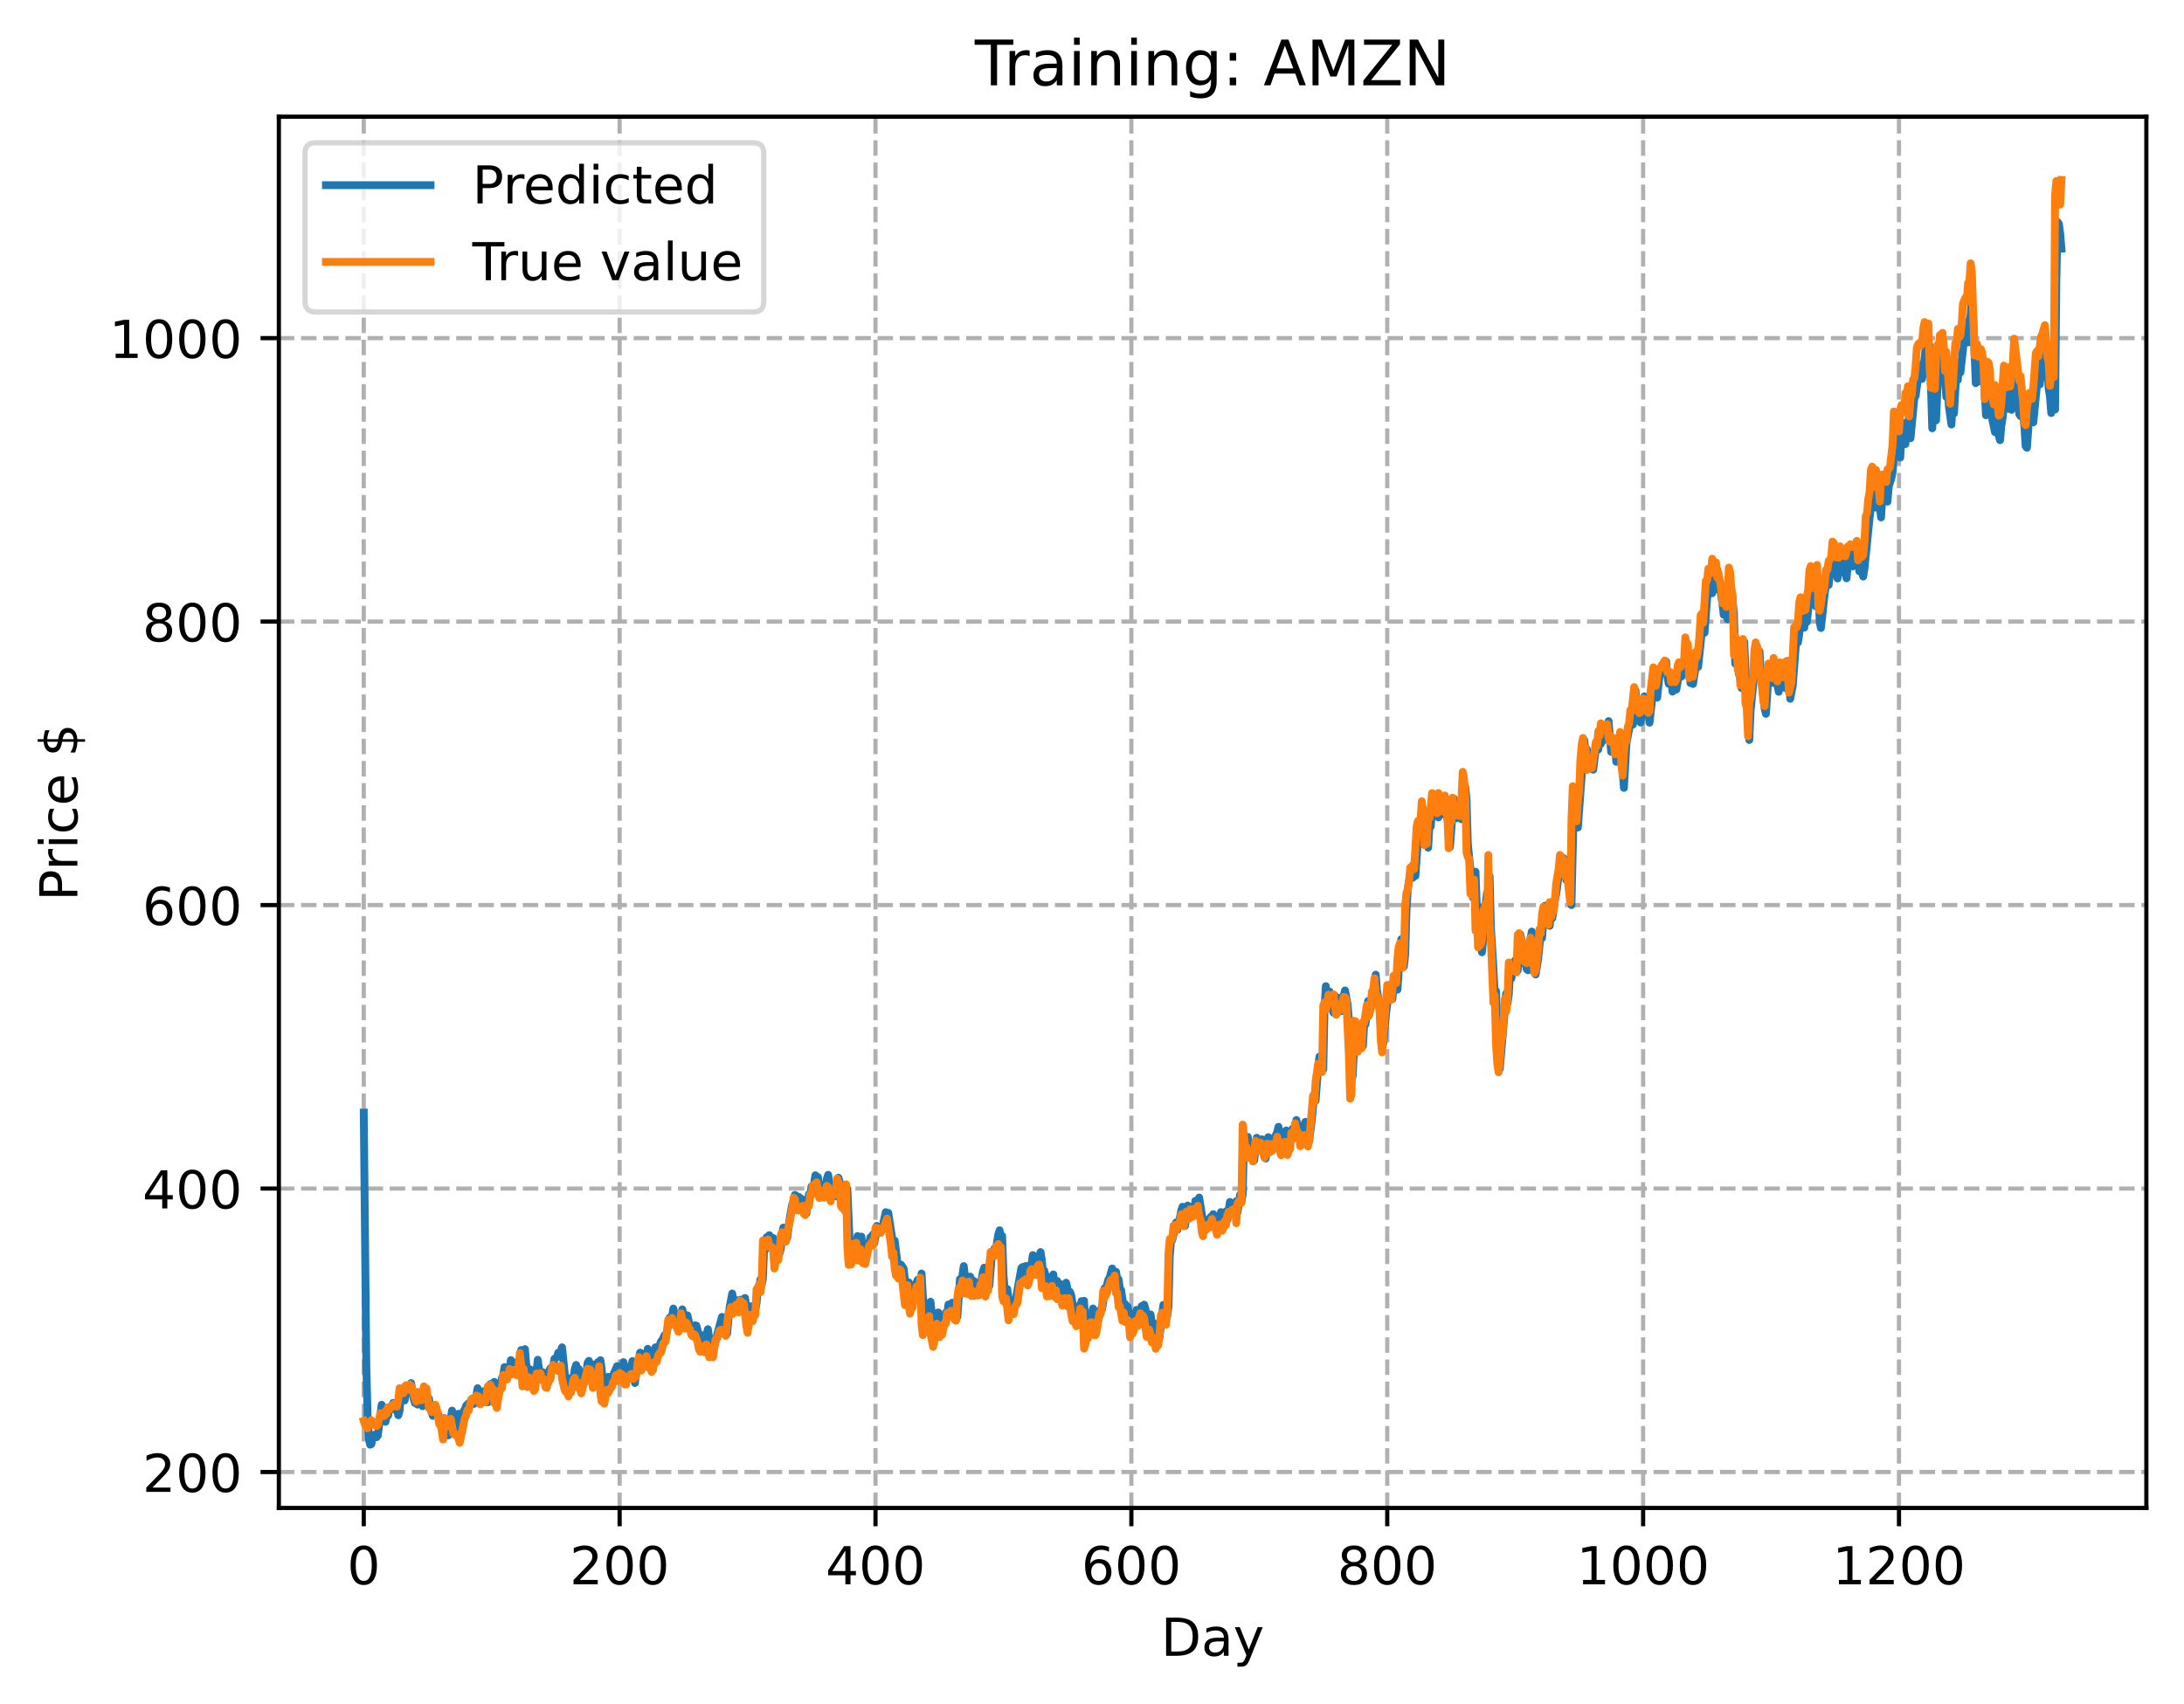 <?xml version="1.0" encoding="utf-8" standalone="no"?>
<!DOCTYPE svg PUBLIC "-//W3C//DTD SVG 1.1//EN"
  "http://www.w3.org/Graphics/SVG/1.1/DTD/svg11.dtd">
<!-- Created with matplotlib (https://matplotlib.org/) -->
<svg height="325.986pt" version="1.1" viewBox="0 0 417.648 325.986" width="417.648pt" xmlns="http://www.w3.org/2000/svg" xmlns:xlink="http://www.w3.org/1999/xlink">
 <defs>
  <style type="text/css">
*{stroke-linecap:butt;stroke-linejoin:round;}
  </style>
 </defs>
 <g id="figure_1">
  <g id="patch_1">
   <path d="M 0 325.986 
L 417.648 325.986 
L 417.648 0 
L 0 0 
z
" style="fill:#ffffff;"/>
  </g>
  <g id="axes_1">
   <g id="patch_2">
    <path d="M 53.328 288.43 
L 410.448 288.43 
L 410.448 22.318 
L 53.328 22.318 
z
" style="fill:#ffffff;"/>
   </g>
   <g id="matplotlib.axis_1">
    <g id="xtick_1">
     <g id="line2d_1">
      <path clip-path="url(#p732ba94787)" d="M 69.561 288.43 
L 69.561 22.318 
" style="fill:none;stroke:#b0b0b0;stroke-dasharray:2.96,1.28;stroke-dashoffset:0;stroke-width:0.8;"/>
     </g>
     <g id="line2d_2">
      <defs>
       <path d="M 0 0 
L 0 3.5 
" id="m37a9b09434" style="stroke:#000000;stroke-width:0.8;"/>
      </defs>
      <g>
       <use style="stroke:#000000;stroke-width:0.8;" x="69.561" xlink:href="#m37a9b09434" y="288.43"/>
      </g>
     </g>
     <g id="text_1">
      <!-- 0 -->
      <defs>
       <path d="M 31.781 66.406 
Q 24.172 66.406 20.328 58.906 
Q 16.5 51.422 16.5 36.375 
Q 16.5 21.391 20.328 13.891 
Q 24.172 6.391 31.781 6.391 
Q 39.453 6.391 43.281 13.891 
Q 47.125 21.391 47.125 36.375 
Q 47.125 51.422 43.281 58.906 
Q 39.453 66.406 31.781 66.406 
z
M 31.781 74.219 
Q 44.047 74.219 50.516 64.516 
Q 56.984 54.828 56.984 36.375 
Q 56.984 17.969 50.516 8.266 
Q 44.047 -1.422 31.781 -1.422 
Q 19.531 -1.422 13.062 8.266 
Q 6.594 17.969 6.594 36.375 
Q 6.594 54.828 13.062 64.516 
Q 19.531 74.219 31.781 74.219 
z
" id="DejaVuSans-48"/>
      </defs>
      <g transform="translate(66.38 303.029)scale(0.1 -0.1)">
       <use xlink:href="#DejaVuSans-48"/>
      </g>
     </g>
    </g>
    <g id="xtick_2">
     <g id="line2d_3">
      <path clip-path="url(#p732ba94787)" d="M 118.491 288.43 
L 118.491 22.318 
" style="fill:none;stroke:#b0b0b0;stroke-dasharray:2.96,1.28;stroke-dashoffset:0;stroke-width:0.8;"/>
     </g>
     <g id="line2d_4">
      <g>
       <use style="stroke:#000000;stroke-width:0.8;" x="118.491" xlink:href="#m37a9b09434" y="288.43"/>
      </g>
     </g>
     <g id="text_2">
      <!-- 200 -->
      <defs>
       <path d="M 19.188 8.297 
L 53.609 8.297 
L 53.609 0 
L 7.328 0 
L 7.328 8.297 
Q 12.938 14.109 22.625 23.891 
Q 32.328 33.688 34.812 36.531 
Q 39.547 41.844 41.422 45.531 
Q 43.312 49.219 43.312 52.781 
Q 43.312 58.594 39.234 62.25 
Q 35.156 65.922 28.609 65.922 
Q 23.969 65.922 18.812 64.312 
Q 13.672 62.703 7.812 59.422 
L 7.812 69.391 
Q 13.766 71.781 18.938 73 
Q 24.125 74.219 28.422 74.219 
Q 39.75 74.219 46.484 68.547 
Q 53.219 62.891 53.219 53.422 
Q 53.219 48.922 51.531 44.891 
Q 49.859 40.875 45.406 35.406 
Q 44.188 33.984 37.641 27.219 
Q 31.109 20.453 19.188 8.297 
z
" id="DejaVuSans-50"/>
      </defs>
      <g transform="translate(108.948 303.029)scale(0.1 -0.1)">
       <use xlink:href="#DejaVuSans-50"/>
       <use x="63.623" xlink:href="#DejaVuSans-48"/>
       <use x="127.246" xlink:href="#DejaVuSans-48"/>
      </g>
     </g>
    </g>
    <g id="xtick_3">
     <g id="line2d_5">
      <path clip-path="url(#p732ba94787)" d="M 167.422 288.43 
L 167.422 22.318 
" style="fill:none;stroke:#b0b0b0;stroke-dasharray:2.96,1.28;stroke-dashoffset:0;stroke-width:0.8;"/>
     </g>
     <g id="line2d_6">
      <g>
       <use style="stroke:#000000;stroke-width:0.8;" x="167.422" xlink:href="#m37a9b09434" y="288.43"/>
      </g>
     </g>
     <g id="text_3">
      <!-- 400 -->
      <defs>
       <path d="M 37.797 64.312 
L 12.891 25.391 
L 37.797 25.391 
z
M 35.203 72.906 
L 47.609 72.906 
L 47.609 25.391 
L 58.016 25.391 
L 58.016 17.188 
L 47.609 17.188 
L 47.609 0 
L 37.797 0 
L 37.797 17.188 
L 4.891 17.188 
L 4.891 26.703 
z
" id="DejaVuSans-52"/>
      </defs>
      <g transform="translate(157.878 303.029)scale(0.1 -0.1)">
       <use xlink:href="#DejaVuSans-52"/>
       <use x="63.623" xlink:href="#DejaVuSans-48"/>
       <use x="127.246" xlink:href="#DejaVuSans-48"/>
      </g>
     </g>
    </g>
    <g id="xtick_4">
     <g id="line2d_7">
      <path clip-path="url(#p732ba94787)" d="M 216.353 288.43 
L 216.353 22.318 
" style="fill:none;stroke:#b0b0b0;stroke-dasharray:2.96,1.28;stroke-dashoffset:0;stroke-width:0.8;"/>
     </g>
     <g id="line2d_8">
      <g>
       <use style="stroke:#000000;stroke-width:0.8;" x="216.353" xlink:href="#m37a9b09434" y="288.43"/>
      </g>
     </g>
     <g id="text_4">
      <!-- 600 -->
      <defs>
       <path d="M 33.016 40.375 
Q 26.375 40.375 22.484 35.828 
Q 18.609 31.297 18.609 23.391 
Q 18.609 15.531 22.484 10.953 
Q 26.375 6.391 33.016 6.391 
Q 39.656 6.391 43.531 10.953 
Q 47.406 15.531 47.406 23.391 
Q 47.406 31.297 43.531 35.828 
Q 39.656 40.375 33.016 40.375 
z
M 52.594 71.297 
L 52.594 62.312 
Q 48.875 64.062 45.094 64.984 
Q 41.312 65.922 37.594 65.922 
Q 27.828 65.922 22.672 59.328 
Q 17.531 52.734 16.797 39.406 
Q 19.672 43.656 24.016 45.922 
Q 28.375 48.188 33.594 48.188 
Q 44.578 48.188 50.953 41.516 
Q 57.328 34.859 57.328 23.391 
Q 57.328 12.156 50.688 5.359 
Q 44.047 -1.422 33.016 -1.422 
Q 20.359 -1.422 13.672 8.266 
Q 6.984 17.969 6.984 36.375 
Q 6.984 53.656 15.188 63.938 
Q 23.391 74.219 37.203 74.219 
Q 40.922 74.219 44.703 73.484 
Q 48.484 72.75 52.594 71.297 
z
" id="DejaVuSans-54"/>
      </defs>
      <g transform="translate(206.809 303.029)scale(0.1 -0.1)">
       <use xlink:href="#DejaVuSans-54"/>
       <use x="63.623" xlink:href="#DejaVuSans-48"/>
       <use x="127.246" xlink:href="#DejaVuSans-48"/>
      </g>
     </g>
    </g>
    <g id="xtick_5">
     <g id="line2d_9">
      <path clip-path="url(#p732ba94787)" d="M 265.283 288.43 
L 265.283 22.318 
" style="fill:none;stroke:#b0b0b0;stroke-dasharray:2.96,1.28;stroke-dashoffset:0;stroke-width:0.8;"/>
     </g>
     <g id="line2d_10">
      <g>
       <use style="stroke:#000000;stroke-width:0.8;" x="265.283" xlink:href="#m37a9b09434" y="288.43"/>
      </g>
     </g>
     <g id="text_5">
      <!-- 800 -->
      <defs>
       <path d="M 31.781 34.625 
Q 24.75 34.625 20.719 30.859 
Q 16.703 27.094 16.703 20.516 
Q 16.703 13.922 20.719 10.156 
Q 24.75 6.391 31.781 6.391 
Q 38.812 6.391 42.859 10.172 
Q 46.922 13.969 46.922 20.516 
Q 46.922 27.094 42.891 30.859 
Q 38.875 34.625 31.781 34.625 
z
M 21.922 38.812 
Q 15.578 40.375 12.031 44.719 
Q 8.5 49.078 8.5 55.328 
Q 8.5 64.062 14.719 69.141 
Q 20.953 74.219 31.781 74.219 
Q 42.672 74.219 48.875 69.141 
Q 55.078 64.062 55.078 55.328 
Q 55.078 49.078 51.531 44.719 
Q 48 40.375 41.703 38.812 
Q 48.828 37.156 52.797 32.312 
Q 56.781 27.484 56.781 20.516 
Q 56.781 9.906 50.312 4.234 
Q 43.844 -1.422 31.781 -1.422 
Q 19.734 -1.422 13.25 4.234 
Q 6.781 9.906 6.781 20.516 
Q 6.781 27.484 10.781 32.312 
Q 14.797 37.156 21.922 38.812 
z
M 18.312 54.391 
Q 18.312 48.734 21.844 45.562 
Q 25.391 42.391 31.781 42.391 
Q 38.141 42.391 41.719 45.562 
Q 45.312 48.734 45.312 54.391 
Q 45.312 60.062 41.719 63.234 
Q 38.141 66.406 31.781 66.406 
Q 25.391 66.406 21.844 63.234 
Q 18.312 60.062 18.312 54.391 
z
" id="DejaVuSans-56"/>
      </defs>
      <g transform="translate(255.74 303.029)scale(0.1 -0.1)">
       <use xlink:href="#DejaVuSans-56"/>
       <use x="63.623" xlink:href="#DejaVuSans-48"/>
       <use x="127.246" xlink:href="#DejaVuSans-48"/>
      </g>
     </g>
    </g>
    <g id="xtick_6">
     <g id="line2d_11">
      <path clip-path="url(#p732ba94787)" d="M 314.214 288.43 
L 314.214 22.318 
" style="fill:none;stroke:#b0b0b0;stroke-dasharray:2.96,1.28;stroke-dashoffset:0;stroke-width:0.8;"/>
     </g>
     <g id="line2d_12">
      <g>
       <use style="stroke:#000000;stroke-width:0.8;" x="314.214" xlink:href="#m37a9b09434" y="288.43"/>
      </g>
     </g>
     <g id="text_6">
      <!-- 1000 -->
      <defs>
       <path d="M 12.406 8.297 
L 28.516 8.297 
L 28.516 63.922 
L 10.984 60.406 
L 10.984 69.391 
L 28.422 72.906 
L 38.281 72.906 
L 38.281 8.297 
L 54.391 8.297 
L 54.391 0 
L 12.406 0 
z
" id="DejaVuSans-49"/>
      </defs>
      <g transform="translate(301.489 303.029)scale(0.1 -0.1)">
       <use xlink:href="#DejaVuSans-49"/>
       <use x="63.623" xlink:href="#DejaVuSans-48"/>
       <use x="127.246" xlink:href="#DejaVuSans-48"/>
       <use x="190.869" xlink:href="#DejaVuSans-48"/>
      </g>
     </g>
    </g>
    <g id="xtick_7">
     <g id="line2d_13">
      <path clip-path="url(#p732ba94787)" d="M 363.144 288.43 
L 363.144 22.318 
" style="fill:none;stroke:#b0b0b0;stroke-dasharray:2.96,1.28;stroke-dashoffset:0;stroke-width:0.8;"/>
     </g>
     <g id="line2d_14">
      <g>
       <use style="stroke:#000000;stroke-width:0.8;" x="363.144" xlink:href="#m37a9b09434" y="288.43"/>
      </g>
     </g>
     <g id="text_7">
      <!-- 1200 -->
      <g transform="translate(350.419 303.029)scale(0.1 -0.1)">
       <use xlink:href="#DejaVuSans-49"/>
       <use x="63.623" xlink:href="#DejaVuSans-50"/>
       <use x="127.246" xlink:href="#DejaVuSans-48"/>
       <use x="190.869" xlink:href="#DejaVuSans-48"/>
      </g>
     </g>
    </g>
    <g id="text_8">
     <!-- Day -->
     <defs>
      <path d="M 19.672 64.797 
L 19.672 8.109 
L 31.594 8.109 
Q 46.688 8.109 53.688 14.938 
Q 60.688 21.781 60.688 36.531 
Q 60.688 51.172 53.688 57.984 
Q 46.688 64.797 31.594 64.797 
z
M 9.812 72.906 
L 30.078 72.906 
Q 51.266 72.906 61.172 64.094 
Q 71.094 55.281 71.094 36.531 
Q 71.094 17.672 61.125 8.828 
Q 51.172 0 30.078 0 
L 9.812 0 
z
" id="DejaVuSans-68"/>
      <path d="M 34.281 27.484 
Q 23.391 27.484 19.188 25 
Q 14.984 22.516 14.984 16.5 
Q 14.984 11.719 18.141 8.906 
Q 21.297 6.109 26.703 6.109 
Q 34.188 6.109 38.703 11.406 
Q 43.219 16.703 43.219 25.484 
L 43.219 27.484 
z
M 52.203 31.203 
L 52.203 0 
L 43.219 0 
L 43.219 8.297 
Q 40.141 3.328 35.547 0.953 
Q 30.953 -1.422 24.312 -1.422 
Q 15.922 -1.422 10.953 3.297 
Q 6 8.016 6 15.922 
Q 6 25.141 12.172 29.828 
Q 18.359 34.516 30.609 34.516 
L 43.219 34.516 
L 43.219 35.406 
Q 43.219 41.609 39.141 45 
Q 35.062 48.391 27.688 48.391 
Q 23 48.391 18.547 47.266 
Q 14.109 46.141 10.016 43.891 
L 10.016 52.203 
Q 14.938 54.109 19.578 55.047 
Q 24.219 56 28.609 56 
Q 40.484 56 46.344 49.844 
Q 52.203 43.703 52.203 31.203 
z
" id="DejaVuSans-97"/>
      <path d="M 32.172 -5.078 
Q 28.375 -14.844 24.75 -17.812 
Q 21.141 -20.797 15.094 -20.797 
L 7.906 -20.797 
L 7.906 -13.281 
L 13.188 -13.281 
Q 16.891 -13.281 18.938 -11.516 
Q 21 -9.766 23.484 -3.219 
L 25.094 0.875 
L 2.984 54.688 
L 12.5 54.688 
L 29.594 11.922 
L 46.688 54.688 
L 56.203 54.688 
z
" id="DejaVuSans-121"/>
     </defs>
     <g transform="translate(222.015 316.707)scale(0.1 -0.1)">
      <use xlink:href="#DejaVuSans-68"/>
      <use x="77.002" xlink:href="#DejaVuSans-97"/>
      <use x="138.281" xlink:href="#DejaVuSans-121"/>
     </g>
    </g>
   </g>
   <g id="matplotlib.axis_2">
    <g id="ytick_1">
     <g id="line2d_15">
      <path clip-path="url(#p732ba94787)" d="M 53.328 281.562 
L 410.448 281.562 
" style="fill:none;stroke:#b0b0b0;stroke-dasharray:2.96,1.28;stroke-dashoffset:0;stroke-width:0.8;"/>
     </g>
     <g id="line2d_16">
      <defs>
       <path d="M 0 0 
L -3.5 0 
" id="m01fe663ea5" style="stroke:#000000;stroke-width:0.8;"/>
      </defs>
      <g>
       <use style="stroke:#000000;stroke-width:0.8;" x="53.328" xlink:href="#m01fe663ea5" y="281.562"/>
      </g>
     </g>
     <g id="text_9">
      <!-- 200 -->
      <g transform="translate(27.241 285.361)scale(0.1 -0.1)">
       <use xlink:href="#DejaVuSans-50"/>
       <use x="63.623" xlink:href="#DejaVuSans-48"/>
       <use x="127.246" xlink:href="#DejaVuSans-48"/>
      </g>
     </g>
    </g>
    <g id="ytick_2">
     <g id="line2d_17">
      <path clip-path="url(#p732ba94787)" d="M 53.328 227.339 
L 410.448 227.339 
" style="fill:none;stroke:#b0b0b0;stroke-dasharray:2.96,1.28;stroke-dashoffset:0;stroke-width:0.8;"/>
     </g>
     <g id="line2d_18">
      <g>
       <use style="stroke:#000000;stroke-width:0.8;" x="53.328" xlink:href="#m01fe663ea5" y="227.339"/>
      </g>
     </g>
     <g id="text_10">
      <!-- 400 -->
      <g transform="translate(27.241 231.139)scale(0.1 -0.1)">
       <use xlink:href="#DejaVuSans-52"/>
       <use x="63.623" xlink:href="#DejaVuSans-48"/>
       <use x="127.246" xlink:href="#DejaVuSans-48"/>
      </g>
     </g>
    </g>
    <g id="ytick_3">
     <g id="line2d_19">
      <path clip-path="url(#p732ba94787)" d="M 53.328 173.116 
L 410.448 173.116 
" style="fill:none;stroke:#b0b0b0;stroke-dasharray:2.96,1.28;stroke-dashoffset:0;stroke-width:0.8;"/>
     </g>
     <g id="line2d_20">
      <g>
       <use style="stroke:#000000;stroke-width:0.8;" x="53.328" xlink:href="#m01fe663ea5" y="173.116"/>
      </g>
     </g>
     <g id="text_11">
      <!-- 600 -->
      <g transform="translate(27.241 176.916)scale(0.1 -0.1)">
       <use xlink:href="#DejaVuSans-54"/>
       <use x="63.623" xlink:href="#DejaVuSans-48"/>
       <use x="127.246" xlink:href="#DejaVuSans-48"/>
      </g>
     </g>
    </g>
    <g id="ytick_4">
     <g id="line2d_21">
      <path clip-path="url(#p732ba94787)" d="M 53.328 118.893 
L 410.448 118.893 
" style="fill:none;stroke:#b0b0b0;stroke-dasharray:2.96,1.28;stroke-dashoffset:0;stroke-width:0.8;"/>
     </g>
     <g id="line2d_22">
      <g>
       <use style="stroke:#000000;stroke-width:0.8;" x="53.328" xlink:href="#m01fe663ea5" y="118.893"/>
      </g>
     </g>
     <g id="text_12">
      <!-- 800 -->
      <g transform="translate(27.241 122.693)scale(0.1 -0.1)">
       <use xlink:href="#DejaVuSans-56"/>
       <use x="63.623" xlink:href="#DejaVuSans-48"/>
       <use x="127.246" xlink:href="#DejaVuSans-48"/>
      </g>
     </g>
    </g>
    <g id="ytick_5">
     <g id="line2d_23">
      <path clip-path="url(#p732ba94787)" d="M 53.328 64.671 
L 410.448 64.671 
" style="fill:none;stroke:#b0b0b0;stroke-dasharray:2.96,1.28;stroke-dashoffset:0;stroke-width:0.8;"/>
     </g>
     <g id="line2d_24">
      <g>
       <use style="stroke:#000000;stroke-width:0.8;" x="53.328" xlink:href="#m01fe663ea5" y="64.671"/>
      </g>
     </g>
     <g id="text_13">
      <!-- 1000 -->
      <g transform="translate(20.878 68.47)scale(0.1 -0.1)">
       <use xlink:href="#DejaVuSans-49"/>
       <use x="63.623" xlink:href="#DejaVuSans-48"/>
       <use x="127.246" xlink:href="#DejaVuSans-48"/>
       <use x="190.869" xlink:href="#DejaVuSans-48"/>
      </g>
     </g>
    </g>
    <g id="text_14">
     <!-- Price $ -->
     <defs>
      <path d="M 19.672 64.797 
L 19.672 37.406 
L 32.078 37.406 
Q 38.969 37.406 42.719 40.969 
Q 46.484 44.531 46.484 51.125 
Q 46.484 57.672 42.719 61.234 
Q 38.969 64.797 32.078 64.797 
z
M 9.812 72.906 
L 32.078 72.906 
Q 44.344 72.906 50.609 67.359 
Q 56.891 61.812 56.891 51.125 
Q 56.891 40.328 50.609 34.812 
Q 44.344 29.297 32.078 29.297 
L 19.672 29.297 
L 19.672 0 
L 9.812 0 
z
" id="DejaVuSans-80"/>
      <path d="M 41.109 46.297 
Q 39.594 47.172 37.812 47.578 
Q 36.031 48 33.891 48 
Q 26.266 48 22.188 43.047 
Q 18.109 38.094 18.109 28.812 
L 18.109 0 
L 9.078 0 
L 9.078 54.688 
L 18.109 54.688 
L 18.109 46.188 
Q 20.953 51.172 25.484 53.578 
Q 30.031 56 36.531 56 
Q 37.453 56 38.578 55.875 
Q 39.703 55.766 41.062 55.516 
z
" id="DejaVuSans-114"/>
      <path d="M 9.422 54.688 
L 18.406 54.688 
L 18.406 0 
L 9.422 0 
z
M 9.422 75.984 
L 18.406 75.984 
L 18.406 64.594 
L 9.422 64.594 
z
" id="DejaVuSans-105"/>
      <path d="M 48.781 52.594 
L 48.781 44.188 
Q 44.969 46.297 41.141 47.344 
Q 37.312 48.391 33.406 48.391 
Q 24.656 48.391 19.812 42.844 
Q 14.984 37.312 14.984 27.297 
Q 14.984 17.281 19.812 11.734 
Q 24.656 6.203 33.406 6.203 
Q 37.312 6.203 41.141 7.25 
Q 44.969 8.297 48.781 10.406 
L 48.781 2.094 
Q 45.016 0.344 40.984 -0.531 
Q 36.969 -1.422 32.422 -1.422 
Q 20.062 -1.422 12.781 6.344 
Q 5.516 14.109 5.516 27.297 
Q 5.516 40.672 12.859 48.328 
Q 20.219 56 33.016 56 
Q 37.156 56 41.109 55.141 
Q 45.062 54.297 48.781 52.594 
z
" id="DejaVuSans-99"/>
      <path d="M 56.203 29.594 
L 56.203 25.203 
L 14.891 25.203 
Q 15.484 15.922 20.484 11.062 
Q 25.484 6.203 34.422 6.203 
Q 39.594 6.203 44.453 7.469 
Q 49.312 8.734 54.109 11.281 
L 54.109 2.781 
Q 49.266 0.734 44.188 -0.344 
Q 39.109 -1.422 33.891 -1.422 
Q 20.797 -1.422 13.156 6.188 
Q 5.516 13.812 5.516 26.812 
Q 5.516 40.234 12.766 48.109 
Q 20.016 56 32.328 56 
Q 43.359 56 49.781 48.891 
Q 56.203 41.797 56.203 29.594 
z
M 47.219 32.234 
Q 47.125 39.594 43.094 43.984 
Q 39.062 48.391 32.422 48.391 
Q 24.906 48.391 20.391 44.141 
Q 15.875 39.891 15.188 32.172 
z
" id="DejaVuSans-101"/>
      <path id="DejaVuSans-32"/>
      <path d="M 33.797 -14.703 
L 28.906 -14.703 
L 28.859 0 
Q 23.734 0.094 18.609 1.188 
Q 13.484 2.297 8.297 4.5 
L 8.297 13.281 
Q 13.281 10.156 18.375 8.562 
Q 23.484 6.984 28.906 6.938 
L 28.906 29.203 
Q 18.109 30.953 13.203 35.156 
Q 8.297 39.359 8.297 46.688 
Q 8.297 54.641 13.625 59.219 
Q 18.953 63.812 28.906 64.5 
L 28.906 75.984 
L 33.797 75.984 
L 33.797 64.656 
Q 38.328 64.453 42.578 63.688 
Q 46.828 62.938 50.875 61.625 
L 50.875 53.078 
Q 46.828 55.125 42.547 56.25 
Q 38.281 57.375 33.797 57.562 
L 33.797 36.719 
Q 44.875 35.016 50.094 30.609 
Q 55.328 26.219 55.328 18.609 
Q 55.328 10.359 49.781 5.594 
Q 44.234 0.828 33.797 0.094 
z
M 28.906 37.594 
L 28.906 57.625 
Q 23.25 56.984 20.266 54.391 
Q 17.281 51.812 17.281 47.516 
Q 17.281 43.312 20.031 40.969 
Q 22.797 38.625 28.906 37.594 
z
M 33.797 28.219 
L 33.797 7.078 
Q 39.984 7.906 43.141 10.594 
Q 46.297 13.281 46.297 17.672 
Q 46.297 21.969 43.281 24.5 
Q 40.281 27.047 33.797 28.219 
z
" id="DejaVuSans-36"/>
     </defs>
     <g transform="translate(14.798 172.342)rotate(-90)scale(0.1 -0.1)">
      <use xlink:href="#DejaVuSans-80"/>
      <use x="58.553" xlink:href="#DejaVuSans-114"/>
      <use x="99.666" xlink:href="#DejaVuSans-105"/>
      <use x="127.449" xlink:href="#DejaVuSans-99"/>
      <use x="182.43" xlink:href="#DejaVuSans-101"/>
      <use x="243.953" xlink:href="#DejaVuSans-32"/>
      <use x="275.74" xlink:href="#DejaVuSans-36"/>
     </g>
    </g>
   </g>
   <g id="line2d_25">
    <path clip-path="url(#p732ba94787)" d="M 69.561 212.808 
L 70.05 261.04 
L 70.295 270.802 
L 70.539 275.311 
L 70.784 276.334 
L 71.029 276.208 
L 71.273 274.678 
L 71.518 274.442 
L 72.007 274.901 
L 72.252 274.574 
L 72.741 270.795 
L 72.986 268.696 
L 73.231 269.634 
L 73.475 271.297 
L 73.72 271.947 
L 73.965 270.65 
L 74.209 270.789 
L 74.454 269.255 
L 74.699 269.343 
L 74.943 268.987 
L 75.188 268.345 
L 75.433 269.599 
L 75.677 269.71 
L 75.922 269.649 
L 76.166 270.705 
L 76.411 269.831 
L 76.656 267.155 
L 76.9 266.796 
L 77.145 267.634 
L 77.39 267.864 
L 77.879 265.031 
L 78.124 266.429 
L 78.368 265.948 
L 78.613 264.55 
L 79.102 267.493 
L 79.347 268.358 
L 79.592 268.023 
L 79.836 268.657 
L 80.081 266.769 
L 80.815 268.971 
L 81.304 266.222 
L 81.549 267.456 
L 82.038 267.509 
L 82.283 269.357 
L 82.772 270.813 
L 83.017 269.885 
L 83.261 270.652 
L 83.506 270.174 
L 83.751 270.371 
L 84.24 272.353 
L 84.485 271.657 
L 84.729 272.36 
L 84.974 274.351 
L 85.219 272.265 
L 85.708 274.555 
L 86.442 269.815 
L 86.687 271.097 
L 86.931 273.141 
L 87.176 274.066 
L 87.665 270.421 
L 87.91 270.9 
L 88.154 272.112 
L 88.399 271.802 
L 88.644 269.967 
L 88.888 269.573 
L 89.133 268.878 
L 89.622 268.409 
L 89.867 268.543 
L 90.112 268.075 
L 90.356 267.859 
L 90.601 268.544 
L 90.846 268.404 
L 91.335 265.53 
L 91.58 266.717 
L 91.824 266.452 
L 92.069 266.571 
L 92.314 267.015 
L 92.558 266.068 
L 92.803 267.371 
L 93.292 268.225 
L 93.537 265.096 
L 93.781 264.731 
L 94.026 265.202 
L 94.271 265.197 
L 94.515 264.322 
L 95.005 266.951 
L 95.249 267.412 
L 95.983 263.607 
L 96.228 263.039 
L 96.473 261.494 
L 96.717 262.128 
L 96.962 262.187 
L 97.207 262.584 
L 97.451 261.7 
L 97.696 260.151 
L 97.941 260.498 
L 98.185 261.739 
L 98.43 261.452 
L 98.675 260.623 
L 98.919 260.971 
L 99.164 262.23 
L 99.653 258.233 
L 99.898 259.081 
L 100.142 261.061 
L 100.387 258.053 
L 100.632 260.972 
L 101.121 263.458 
L 101.366 261.925 
L 101.855 264.28 
L 102.1 263.087 
L 102.344 263.749 
L 102.589 262.439 
L 102.834 260.093 
L 103.323 263.529 
L 103.568 262.402 
L 103.812 262.491 
L 104.057 263.271 
L 104.302 263.297 
L 104.546 263.741 
L 104.791 264.578 
L 105.036 262.132 
L 105.28 261.695 
L 105.525 262.062 
L 105.769 261.526 
L 106.014 259.91 
L 106.503 259.617 
L 106.748 258.74 
L 106.993 259.398 
L 107.482 257.71 
L 108.216 264.923 
L 108.461 265.971 
L 108.705 263.628 
L 108.95 264.688 
L 109.195 263.837 
L 109.439 264.085 
L 109.684 263.377 
L 109.929 261.812 
L 110.173 261.082 
L 110.418 262.186 
L 110.663 261.832 
L 110.907 263.07 
L 111.152 263.155 
L 111.397 264.404 
L 111.641 264.686 
L 111.886 264.227 
L 112.375 260.674 
L 112.62 260.289 
L 112.864 261.575 
L 113.354 260.994 
L 113.598 262.303 
L 113.843 262.632 
L 114.332 260.55 
L 114.577 261.074 
L 114.822 260.17 
L 115.066 261.956 
L 115.311 264.981 
L 115.556 264.162 
L 115.8 265.496 
L 116.045 264.757 
L 116.29 263.359 
L 116.534 264.429 
L 117.024 263.576 
L 118.002 261.298 
L 118.247 261.768 
L 118.491 263.134 
L 118.736 261.803 
L 118.981 261.841 
L 119.225 260.54 
L 119.47 261.659 
L 119.715 263.534 
L 119.959 263.689 
L 120.204 262.198 
L 120.449 262.206 
L 120.693 261.578 
L 120.938 260.345 
L 121.183 261.363 
L 121.427 264.528 
L 121.672 261.922 
L 121.917 261.561 
L 122.406 258.723 
L 122.651 258.926 
L 122.895 260.686 
L 123.14 259.333 
L 123.385 259.755 
L 123.629 259.109 
L 123.874 257.984 
L 124.118 258.591 
L 124.608 261.113 
L 124.852 261.919 
L 125.342 257.708 
L 125.586 258.386 
L 125.831 258.242 
L 126.076 257.773 
L 126.32 256.739 
L 126.81 256.025 
L 127.054 255.413 
L 127.299 255.375 
L 127.544 254.713 
L 128.033 252.055 
L 128.278 252.573 
L 128.522 251.815 
L 128.767 250.29 
L 129.012 251.465 
L 129.256 251.541 
L 129.501 252.019 
L 129.745 253.301 
L 129.99 253.57 
L 130.479 250.453 
L 130.969 252.686 
L 131.213 253.396 
L 131.458 251.59 
L 131.947 253.838 
L 132.681 254.9 
L 132.926 253.486 
L 133.171 253.552 
L 134.149 257.276 
L 134.639 255.36 
L 134.883 256.221 
L 135.373 254.239 
L 135.862 257.723 
L 136.106 256.995 
L 136.351 256.718 
L 136.596 257.547 
L 137.33 254.583 
L 138.064 251.895 
L 138.798 255.004 
L 139.042 255.116 
L 139.532 249.996 
L 140.021 247.409 
L 140.266 249.119 
L 140.51 249.06 
L 140.755 249.571 
L 141 248.7 
L 141.489 250.361 
L 141.733 248.584 
L 141.978 248.772 
L 142.223 249.424 
L 142.467 248.271 
L 143.201 252.711 
L 143.691 249.853 
L 144.18 251.671 
L 144.669 249.387 
L 144.914 246.265 
L 145.159 247.15 
L 145.403 244.776 
L 145.648 245.695 
L 145.893 244.636 
L 146.137 238.291 
L 146.382 239.005 
L 146.627 236.634 
L 146.871 237.622 
L 147.116 236.254 
L 147.605 238.197 
L 147.85 236.797 
L 148.094 238.463 
L 148.339 241.003 
L 148.828 238.231 
L 149.073 239.736 
L 149.318 238.871 
L 149.562 236.029 
L 149.807 234.805 
L 150.052 235.336 
L 150.541 236.749 
L 151.03 232.959 
L 151.52 230.254 
L 151.764 230.082 
L 152.009 228.56 
L 152.254 228.721 
L 152.498 230.272 
L 152.743 228.926 
L 152.988 230.344 
L 153.232 229.257 
L 153.477 230.752 
L 153.721 230.377 
L 153.966 231.679 
L 154.211 232.113 
L 154.7 228.428 
L 154.945 228.703 
L 155.189 226.923 
L 155.434 227.939 
L 155.923 224.798 
L 156.168 226.153 
L 156.413 225.145 
L 156.902 228.197 
L 157.147 226.977 
L 157.391 227.992 
L 157.881 228.582 
L 158.125 225.455 
L 158.37 224.716 
L 158.859 227.682 
L 159.104 228.911 
L 159.349 226.809 
L 159.593 227.322 
L 159.838 228.839 
L 160.082 227.512 
L 160.327 225.258 
L 160.572 226.031 
L 161.306 230.622 
L 161.55 228.653 
L 161.795 230.779 
L 162.04 227.38 
L 162.529 238.743 
L 162.774 238.735 
L 163.018 240.953 
L 163.263 239.777 
L 163.508 237.988 
L 163.752 238.224 
L 163.997 236.426 
L 164.242 238.559 
L 164.486 237.222 
L 164.731 236.536 
L 165.22 241.057 
L 165.465 240.285 
L 165.709 240.204 
L 166.443 236.68 
L 166.688 236.502 
L 166.933 236.122 
L 167.177 237.786 
L 167.422 236.535 
L 167.667 234.492 
L 167.911 234.954 
L 168.156 235.76 
L 168.401 235.779 
L 168.645 235.185 
L 169.379 231.854 
L 169.624 232.006 
L 169.869 231.99 
L 170.847 238.392 
L 171.092 237.3 
L 171.581 241.241 
L 172.07 243.941 
L 172.315 241.903 
L 172.804 242.654 
L 173.294 246.977 
L 173.538 245.663 
L 173.783 245.289 
L 174.272 249.28 
L 174.517 248.262 
L 174.762 247.939 
L 175.251 245.371 
L 175.496 244.789 
L 175.74 245.309 
L 175.985 246.568 
L 176.23 243.592 
L 176.719 251.986 
L 176.964 252.515 
L 177.453 250.09 
L 177.942 248.988 
L 178.676 255.725 
L 178.921 254.901 
L 179.165 252.357 
L 179.41 251.039 
L 179.899 253.888 
L 180.144 252.797 
L 180.389 253.442 
L 180.633 252.793 
L 180.878 251.054 
L 181.123 251.508 
L 181.367 249.52 
L 181.857 250.746 
L 182.101 249.17 
L 182.346 249.512 
L 182.591 251.014 
L 183.08 251.852 
L 183.569 244.679 
L 183.814 245.503 
L 184.303 242.173 
L 184.548 244.344 
L 184.792 244.963 
L 185.037 244.204 
L 185.282 245.431 
L 185.526 244.186 
L 185.771 244.881 
L 186.016 246.501 
L 186.26 245.026 
L 186.505 245.722 
L 186.75 245.585 
L 187.239 247.532 
L 187.973 243.181 
L 188.218 242.47 
L 188.462 243.852 
L 188.707 246.023 
L 188.952 244.725 
L 189.196 245.963 
L 189.685 239.795 
L 189.93 240.34 
L 190.175 238.777 
L 190.419 239.148 
L 190.909 236.112 
L 191.153 235.316 
L 191.398 237.156 
L 191.643 236.39 
L 191.887 243.706 
L 192.132 246.862 
L 192.377 247.996 
L 192.621 246.551 
L 193.111 250.18 
L 193.355 249 
L 193.6 249.704 
L 193.845 248.693 
L 194.089 249.452 
L 195.312 242.541 
L 195.557 242.342 
L 195.802 242.377 
L 196.046 242.192 
L 196.291 242.156 
L 196.78 244.788 
L 197.514 240.068 
L 198.004 243.227 
L 198.248 241.235 
L 198.493 242.142 
L 198.738 240.275 
L 198.982 239.493 
L 199.227 240.996 
L 199.472 243.76 
L 199.716 243.06 
L 199.961 244.232 
L 200.206 244.142 
L 200.45 245.616 
L 200.695 244.997 
L 200.94 246.314 
L 201.184 245.719 
L 201.429 243.762 
L 201.673 245.939 
L 201.918 246.825 
L 202.163 245.01 
L 202.407 246.432 
L 202.652 245.546 
L 202.897 246.71 
L 203.141 246.269 
L 203.386 247.397 
L 203.631 246.831 
L 203.875 245.349 
L 204.12 246.462 
L 204.365 248.945 
L 204.609 247.09 
L 204.854 247.762 
L 205.343 250.907 
L 205.588 249.824 
L 205.833 250.871 
L 206.077 252.494 
L 206.811 248.872 
L 207.056 249.328 
L 207.3 248.812 
L 207.545 253.49 
L 207.79 255.379 
L 208.034 254.003 
L 208.279 254.756 
L 208.524 253.753 
L 208.768 251.314 
L 209.013 250.281 
L 209.258 251.155 
L 209.502 253.556 
L 209.747 253.493 
L 210.236 251.759 
L 210.481 250.42 
L 210.726 250.474 
L 210.97 249.055 
L 211.215 246.42 
L 211.46 247.45 
L 211.704 245.689 
L 211.949 244.754 
L 212.194 244.406 
L 212.683 242.63 
L 213.172 245.082 
L 213.417 243.257 
L 213.661 244.732 
L 213.906 244.698 
L 214.151 246.476 
L 214.395 246.758 
L 214.885 250.131 
L 215.129 249.387 
L 215.374 250.58 
L 215.619 249.902 
L 216.108 252.054 
L 216.353 253.717 
L 216.597 252.458 
L 216.842 253.011 
L 217.331 250.549 
L 217.821 252.741 
L 218.31 249.83 
L 218.555 250.2 
L 218.799 249.548 
L 219.044 250.389 
L 219.533 253.443 
L 219.778 251.987 
L 220.022 251.418 
L 220.512 254.709 
L 220.756 253.127 
L 221.001 254.264 
L 221.246 256.377 
L 221.49 255.427 
L 221.735 255.741 
L 222.469 249.592 
L 222.714 250.199 
L 222.958 251.341 
L 223.203 251.718 
L 223.448 249.975 
L 223.692 240.342 
L 223.937 237.264 
L 224.182 237.166 
L 224.916 233.816 
L 225.16 235.239 
L 225.894 231.545 
L 226.139 230.821 
L 226.628 234.473 
L 227.117 230.588 
L 227.607 232.873 
L 227.851 230.842 
L 228.341 232.255 
L 228.585 229.696 
L 229.075 231.334 
L 229.319 229.059 
L 230.298 235.214 
L 230.543 233.598 
L 230.787 234.304 
L 231.032 233.261 
L 231.276 234.689 
L 231.521 232.771 
L 231.766 233.735 
L 232.01 232.237 
L 232.5 234.075 
L 232.744 233.986 
L 232.989 234.491 
L 233.478 231.839 
L 233.968 234.538 
L 234.457 231.701 
L 234.702 233.317 
L 235.191 229.907 
L 235.68 232.029 
L 235.925 230.616 
L 236.17 231.46 
L 236.414 229.768 
L 236.659 231.88 
L 237.148 228.505 
L 237.393 229.985 
L 237.637 228.496 
L 237.882 218.624 
L 238.127 217.63 
L 238.371 218.785 
L 238.616 217.461 
L 238.861 219.954 
L 239.35 219 
L 239.839 221.941 
L 240.329 217.636 
L 241.063 220.106 
L 241.307 217.913 
L 241.797 220.817 
L 242.041 221.591 
L 242.531 217.505 
L 243.02 219.938 
L 243.264 217.777 
L 243.509 219.17 
L 243.998 217.074 
L 244.243 216.554 
L 244.488 215.525 
L 245.222 220.736 
L 245.956 216.235 
L 246.445 219.971 
L 247.179 215.902 
L 247.424 217.263 
L 247.913 214.235 
L 248.402 216.944 
L 248.647 217.523 
L 248.892 218.893 
L 249.381 215.177 
L 249.625 214.582 
L 249.87 216.416 
L 250.115 216.191 
L 250.359 218.286 
L 250.849 214.243 
L 251.338 209.246 
L 251.583 210.537 
L 252.072 204.132 
L 252.317 202.116 
L 252.561 203.405 
L 252.806 201.92 
L 253.051 204.527 
L 253.295 192.662 
L 253.54 188.631 
L 253.785 190.68 
L 254.274 189.672 
L 254.763 193.008 
L 255.008 193.705 
L 255.252 190.441 
L 255.742 193.716 
L 256.231 190.861 
L 256.476 193.402 
L 256.965 190.428 
L 257.21 189.443 
L 257.699 192.126 
L 257.944 194.978 
L 258.433 206.762 
L 258.678 205.732 
L 259.167 196.332 
L 259.412 196.397 
L 259.656 196.897 
L 259.901 199.648 
L 260.146 196.872 
L 260.635 200.088 
L 260.88 195.849 
L 261.124 195.939 
L 261.613 191.481 
L 261.858 193.808 
L 262.347 191.711 
L 262.837 188.413 
L 263.081 186.436 
L 263.326 189.554 
L 264.06 193.592 
L 264.549 199.492 
L 265.039 193.964 
L 265.283 192.178 
L 265.528 189.197 
L 265.773 190.506 
L 266.017 188.337 
L 266.262 191.094 
L 266.751 186.661 
L 267.24 189.288 
L 267.73 181.757 
L 267.974 179.643 
L 268.464 184.886 
L 268.708 182.685 
L 268.953 174.407 
L 269.198 170.265 
L 269.442 168.541 
L 269.687 167.63 
L 269.932 166.209 
L 270.176 167.889 
L 270.421 165.959 
L 270.666 167.548 
L 271.4 157.238 
L 271.644 159.076 
L 271.889 157.461 
L 272.134 154.702 
L 272.378 156.566 
L 272.623 160.807 
L 272.868 160.26 
L 273.112 162.132 
L 273.357 157.684 
L 273.601 158.107 
L 274.091 151.843 
L 274.335 154.753 
L 274.58 152.45 
L 274.825 154.032 
L 275.069 156.351 
L 275.314 152.546 
L 275.559 153.743 
L 275.803 155.748 
L 276.048 153.499 
L 276.293 155.172 
L 276.537 152.971 
L 276.782 156.571 
L 277.027 157.745 
L 277.271 162.026 
L 278.005 152.734 
L 278.25 154.232 
L 278.495 156.505 
L 278.739 154.36 
L 278.984 156.085 
L 279.228 154.905 
L 279.473 156.701 
L 279.962 149.862 
L 280.207 150.609 
L 280.452 152.898 
L 280.696 161.469 
L 281.186 166.246 
L 281.43 170.744 
L 281.675 171.683 
L 281.92 168.417 
L 282.164 166.737 
L 282.409 173.507 
L 282.654 173.355 
L 282.898 179.817 
L 283.143 178.961 
L 283.388 182.146 
L 283.632 179.545 
L 283.877 174.611 
L 284.366 170.773 
L 284.611 175.314 
L 284.856 167.575 
L 285.1 177.236 
L 285.589 185.196 
L 285.834 190.197 
L 286.079 189.543 
L 286.568 201.66 
L 286.813 204.447 
L 288.036 190.025 
L 288.281 191.924 
L 288.525 190.28 
L 288.77 185.793 
L 289.015 187.168 
L 289.749 183.687 
L 289.993 183.836 
L 290.238 185.641 
L 290.483 181.128 
L 290.727 178.723 
L 291.216 180.771 
L 291.461 183.15 
L 291.95 185.379 
L 292.195 185.586 
L 292.684 179.493 
L 292.929 178.186 
L 293.174 180.158 
L 293.663 186.393 
L 294.152 183.346 
L 294.642 178.354 
L 294.886 179.43 
L 295.376 173.281 
L 295.62 174.812 
L 295.865 173.147 
L 296.354 177.09 
L 296.599 173.493 
L 296.843 175.63 
L 297.333 172.233 
L 297.577 171.099 
L 298.556 163.849 
L 298.801 166.361 
L 299.045 164.166 
L 299.29 165.435 
L 299.535 168.358 
L 299.779 166.153 
L 300.513 173.118 
L 301.003 151.827 
L 301.492 155.358 
L 301.737 158.283 
L 302.96 141.608 
L 303.204 144.211 
L 303.449 143.304 
L 303.694 146.985 
L 303.938 146.171 
L 304.183 146.167 
L 304.428 144.818 
L 304.672 147.228 
L 305.162 143.309 
L 305.406 141.67 
L 305.651 143.357 
L 305.896 140.639 
L 306.14 142.275 
L 306.385 139.569 
L 306.63 141.63 
L 306.874 139.392 
L 307.119 140.915 
L 307.364 138.713 
L 307.608 137.935 
L 308.098 143.805 
L 308.342 141.669 
L 308.587 143.52 
L 308.831 141.92 
L 309.076 145.714 
L 309.321 142.326 
L 309.565 140.96 
L 309.81 143.428 
L 310.055 140.969 
L 310.299 147.502 
L 310.544 150.705 
L 311.033 142.177 
L 311.767 138.3 
L 312.012 137.294 
L 312.257 138.597 
L 312.746 132.047 
L 313.235 136.769 
L 313.48 137.081 
L 313.725 138.202 
L 314.214 134.339 
L 314.459 133.189 
L 314.703 135.368 
L 314.948 133.899 
L 315.437 138.231 
L 315.926 133.896 
L 316.416 128.182 
L 316.905 133.439 
L 317.394 128.731 
L 317.884 127.099 
L 318.128 127.088 
L 318.373 126.549 
L 318.618 126.541 
L 318.862 129.37 
L 319.107 130.788 
L 319.352 129.141 
L 319.596 130.177 
L 319.841 132.287 
L 320.33 129.342 
L 320.575 131.888 
L 321.309 127.458 
L 321.553 129.405 
L 322.043 126.997 
L 322.287 126.286 
L 322.532 124.11 
L 322.777 125.861 
L 323.021 126.487 
L 323.266 130.65 
L 323.511 127.988 
L 323.755 130.826 
L 324.489 126.092 
L 324.734 127.561 
L 325.713 118.239 
L 325.957 121.021 
L 326.447 114.536 
L 326.691 113.132 
L 326.936 110.803 
L 327.425 113.467 
L 327.67 109.792 
L 328.159 111.595 
L 328.404 108.975 
L 328.648 112.855 
L 328.893 111.212 
L 329.138 113.924 
L 329.382 115.391 
L 329.627 117.602 
L 329.872 114.911 
L 330.116 114.506 
L 330.361 118.44 
L 330.606 116.479 
L 330.85 112.313 
L 331.095 112.719 
L 331.584 117.214 
L 331.829 126.947 
L 332.074 123.729 
L 332.318 125.508 
L 332.563 129.033 
L 332.807 127.555 
L 333.052 131.616 
L 333.297 125.789 
L 333.541 122.737 
L 334.275 138.058 
L 334.52 141.543 
L 334.765 136.041 
L 335.988 123.621 
L 336.233 126.317 
L 336.477 124.61 
L 336.722 128.784 
L 337.456 135.552 
L 337.701 136.541 
L 338.19 129.184 
L 338.435 127.407 
L 338.679 129.578 
L 338.924 127.582 
L 339.168 130.64 
L 339.413 126.935 
L 339.902 131.039 
L 340.147 132.326 
L 340.392 129.105 
L 340.636 127.585 
L 341.37 131.585 
L 341.615 128.155 
L 341.86 126.432 
L 342.104 129.272 
L 342.349 133.661 
L 342.838 131.124 
L 343.572 121.391 
L 343.817 122.895 
L 344.062 121.361 
L 344.551 116.173 
L 344.795 118.735 
L 345.04 120.059 
L 345.285 117.443 
L 345.529 118.969 
L 346.019 114.457 
L 346.508 110.203 
L 347.242 115.973 
L 347.487 112.452 
L 347.731 110.591 
L 347.976 118.969 
L 348.221 120.119 
L 348.955 113.369 
L 349.444 110.563 
L 349.689 111.903 
L 349.933 109.846 
L 350.667 106.15 
L 351.156 108.6 
L 351.401 110.645 
L 351.646 108.044 
L 351.89 109.58 
L 352.135 106.891 
L 352.38 107.978 
L 352.624 106.387 
L 352.869 109.184 
L 353.114 110.609 
L 353.603 105.805 
L 353.848 107.578 
L 354.092 106.621 
L 354.337 108.332 
L 354.826 105.287 
L 355.071 107.609 
L 355.316 105.513 
L 355.56 109.281 
L 355.805 107.498 
L 356.05 109.386 
L 356.294 110.279 
L 356.539 108.798 
L 357.517 99.059 
L 357.762 97.239 
L 358.007 94.361 
L 358.251 92.98 
L 358.496 95.927 
L 358.741 97.092 
L 358.985 92.925 
L 359.719 98.972 
L 359.964 95.079 
L 360.209 93.151 
L 360.453 95.637 
L 360.698 93.748 
L 360.943 95.95 
L 361.187 92.995 
L 361.677 91.558 
L 361.921 90.254 
L 362.166 87.398 
L 362.411 82.989 
L 362.655 83.715 
L 363.144 86.567 
L 363.389 87.517 
L 363.634 83.147 
L 363.878 80.907 
L 364.368 84.945 
L 364.612 81.14 
L 364.857 82.069 
L 365.102 79.007 
L 365.346 83.824 
L 366.08 76.159 
L 366.325 75.747 
L 367.059 70.295 
L 367.304 69.779 
L 367.548 72.474 
L 367.793 70.66 
L 368.282 66.305 
L 368.527 69.462 
L 368.771 67.203 
L 369.016 66.141 
L 369.505 81.926 
L 369.75 76.346 
L 369.995 77.1 
L 370.239 80.411 
L 370.729 69.03 
L 370.973 69.908 
L 371.218 67.925 
L 371.463 69.517 
L 371.707 68.822 
L 372.197 75.932 
L 372.441 73.345 
L 372.686 77.749 
L 373.175 81.206 
L 373.42 77.094 
L 373.665 79.056 
L 374.154 70.496 
L 374.399 72.67 
L 374.643 69.276 
L 374.888 71.242 
L 375.622 64.599 
L 375.866 63.922 
L 376.111 61.603 
L 376.356 65.496 
L 376.6 61.66 
L 376.845 60.233 
L 377.09 56.803 
L 377.334 60.803 
L 377.824 73.289 
L 378.068 70.095 
L 378.558 72.952 
L 379.047 68.253 
L 379.292 70.627 
L 379.781 79.427 
L 380.27 72.858 
L 380.515 73.8 
L 380.759 75.208 
L 381.004 80.315 
L 381.493 82.644 
L 381.738 77.76 
L 382.227 83.34 
L 382.472 84.198 
L 382.717 81.395 
L 382.961 79.93 
L 383.451 73.806 
L 383.695 75.56 
L 383.94 78.192 
L 384.185 77.078 
L 384.429 74.892 
L 384.674 78.398 
L 384.919 74.21 
L 385.163 73.163 
L 385.408 69.863 
L 385.897 73.797 
L 386.142 79.219 
L 386.387 79.6 
L 386.631 76.872 
L 387.12 81.49 
L 387.365 85.335 
L 387.61 85.643 
L 388.099 78.808 
L 388.344 77.627 
L 388.833 80.791 
L 389.812 70.785 
L 390.056 73.538 
L 390.546 69.375 
L 391.035 66.804 
L 391.28 66.545 
L 391.769 74.302 
L 392.014 75.877 
L 392.258 79 
L 392.503 75.476 
L 392.747 77.529 
L 392.992 78.337 
L 393.237 53.693 
L 393.481 42.465 
L 393.726 42.821 
L 393.971 44.69 
L 394.215 47.565 
L 394.215 47.565 
" style="fill:none;stroke:#1f77b4;stroke-linecap:square;stroke-width:1.5;"/>
   </g>
   <g id="line2d_26">
    <path clip-path="url(#p732ba94787)" d="M 69.561 271.778 
L 69.806 272.534 
L 70.295 273.209 
L 70.539 272.081 
L 70.784 272.347 
L 71.029 271.65 
L 71.273 272.241 
L 71.518 272.328 
L 71.763 272.683 
L 72.007 272.767 
L 72.252 272.564 
L 72.741 270.297 
L 73.231 270.623 
L 73.475 270.867 
L 73.72 269.877 
L 73.965 270.392 
L 74.209 269.161 
L 74.454 269.655 
L 74.699 269.061 
L 74.943 268.787 
L 75.188 269.031 
L 75.433 268.476 
L 75.677 268.581 
L 75.922 269.031 
L 76.166 267.632 
L 76.411 265.529 
L 76.9 266.469 
L 77.145 266.48 
L 77.39 265.23 
L 77.634 264.951 
L 77.879 265.838 
L 78.124 265.634 
L 78.368 264.84 
L 78.613 265.076 
L 79.102 266.702 
L 79.592 268.096 
L 79.836 266.22 
L 80.57 267.844 
L 81.06 265.168 
L 81.304 265.699 
L 81.549 265.55 
L 82.038 269.365 
L 82.283 269.574 
L 82.527 270.078 
L 82.772 269.584 
L 83.017 269.649 
L 83.261 268.687 
L 83.506 269.403 
L 83.995 272.404 
L 84.24 272.26 
L 84.729 275.348 
L 84.974 271.195 
L 85.219 272.645 
L 85.463 272.849 
L 85.708 272.773 
L 85.953 272.255 
L 86.197 271.379 
L 86.687 274.147 
L 86.931 274.429 
L 87.421 274.351 
L 87.91 275.977 
L 88.888 271.252 
L 89.133 270.75 
L 89.378 269.736 
L 89.622 269.796 
L 90.112 267.662 
L 90.356 267.451 
L 90.601 267.917 
L 91.09 266.933 
L 91.335 267.093 
L 91.58 267.12 
L 91.824 268.611 
L 92.069 267.819 
L 92.314 267.529 
L 92.558 267.668 
L 92.803 268.226 
L 93.292 265.187 
L 93.537 265.84 
L 93.781 264.889 
L 94.026 266.13 
L 94.271 265.67 
L 94.515 268.378 
L 94.76 268.465 
L 95.005 269.313 
L 95.494 266.025 
L 95.983 265.526 
L 96.228 263.002 
L 96.473 263.566 
L 96.717 263.574 
L 96.962 263.848 
L 97.207 263.143 
L 97.451 261.844 
L 97.696 262.069 
L 97.941 262.874 
L 98.43 262.009 
L 98.919 263.097 
L 99.164 261.603 
L 99.409 258.791 
L 99.653 260.947 
L 99.898 265.2 
L 100.142 261.836 
L 100.387 263.804 
L 100.632 263.94 
L 100.876 265.301 
L 101.121 263.427 
L 101.366 264.694 
L 101.61 265.233 
L 101.855 264.767 
L 102.1 266.052 
L 102.344 265.648 
L 102.589 262.728 
L 102.834 262.79 
L 103.078 263.915 
L 103.323 262.652 
L 103.568 263.558 
L 104.057 263.826 
L 104.302 265.331 
L 104.546 265.469 
L 104.791 264.414 
L 105.28 263.739 
L 105.525 261.741 
L 105.769 261.069 
L 106.014 261.557 
L 106.503 261.448 
L 106.748 262.248 
L 106.993 261.465 
L 107.237 261.202 
L 107.482 263.739 
L 107.971 265.867 
L 108.216 266.269 
L 108.461 266.033 
L 108.705 267.087 
L 108.95 265.905 
L 109.195 266.374 
L 109.684 263.858 
L 109.929 263.536 
L 110.173 264.859 
L 110.418 264.395 
L 110.663 265.558 
L 110.907 265.545 
L 111.152 266.521 
L 112.375 261.806 
L 112.62 263.202 
L 112.864 261.95 
L 113.109 263.289 
L 113.354 265.453 
L 113.598 265.209 
L 113.843 264.333 
L 114.088 262.882 
L 114.332 262.915 
L 114.577 261.31 
L 114.822 266.702 
L 115.066 268.077 
L 115.311 266.974 
L 115.556 268.486 
L 116.045 265.824 
L 116.29 266.456 
L 116.534 265.911 
L 117.024 265.252 
L 117.268 264.311 
L 117.513 264.073 
L 117.757 263.037 
L 118.247 264.178 
L 118.491 262.611 
L 118.736 263.227 
L 118.981 262.893 
L 119.225 264.493 
L 119.47 264.807 
L 119.715 264.824 
L 119.959 263.319 
L 120.204 263.796 
L 120.449 263.444 
L 120.693 262.801 
L 120.938 263.43 
L 121.183 263.75 
L 121.427 263.351 
L 121.672 263.173 
L 121.917 260.722 
L 122.161 259.583 
L 122.406 261.288 
L 122.651 262.131 
L 122.895 261.014 
L 123.14 261.502 
L 123.629 259.396 
L 124.118 261.652 
L 124.363 261.673 
L 124.608 262.419 
L 124.852 262.018 
L 125.097 260.532 
L 125.586 260.499 
L 125.831 259.304 
L 126.076 258.862 
L 126.32 258.781 
L 126.565 258.279 
L 126.81 257.002 
L 127.299 256.53 
L 127.788 252.404 
L 128.033 252.67 
L 128.278 252.588 
L 128.522 252.095 
L 128.767 253.337 
L 129.012 253.033 
L 129.501 254.163 
L 129.745 254.738 
L 129.99 253.529 
L 130.235 251.195 
L 130.724 253.797 
L 130.969 254.12 
L 131.213 252.941 
L 131.458 253.309 
L 131.703 254.182 
L 131.947 254.247 
L 132.192 255.289 
L 132.437 255.606 
L 132.681 255.194 
L 132.926 255.348 
L 133.415 256.799 
L 133.66 258.119 
L 133.905 258.566 
L 134.149 258.363 
L 134.394 257.951 
L 134.639 258.634 
L 134.883 257.235 
L 135.128 257.159 
L 135.617 259.621 
L 135.862 259.445 
L 136.106 258.794 
L 136.351 259.607 
L 136.84 256.175 
L 137.085 256.05 
L 137.33 255.573 
L 137.574 254.529 
L 137.819 254.353 
L 138.553 255.015 
L 138.798 255.519 
L 139.287 251.189 
L 139.532 251.181 
L 139.776 250.021 
L 140.021 251.336 
L 140.266 250.62 
L 140.51 251.021 
L 140.755 249.538 
L 141 250.11 
L 141.244 251.024 
L 141.489 248.771 
L 141.733 248.89 
L 141.978 250.449 
L 142.223 249.289 
L 142.712 253.575 
L 142.957 254.931 
L 143.446 251.498 
L 143.691 251.55 
L 143.935 252.716 
L 144.18 251.607 
L 144.425 251.531 
L 144.669 246.607 
L 144.914 247.283 
L 145.159 245.629 
L 145.403 247.196 
L 145.648 245.718 
L 145.893 237.265 
L 146.137 238.683 
L 146.382 237.452 
L 146.627 237.891 
L 146.871 237.091 
L 147.116 238.455 
L 147.605 238.485 
L 147.85 239.22 
L 148.094 242.641 
L 148.584 239.708 
L 148.828 241.022 
L 149.073 239.209 
L 149.318 236.178 
L 149.562 235.698 
L 149.807 236.508 
L 150.052 236.845 
L 150.296 237.487 
L 150.541 235.766 
L 151.03 233.673 
L 151.52 230.942 
L 151.764 229.069 
L 152.009 229.427 
L 152.254 231.498 
L 152.498 231.146 
L 152.743 231.544 
L 152.988 230.877 
L 153.232 231.436 
L 153.477 230.652 
L 153.721 232.168 
L 153.966 232.423 
L 154.211 231.612 
L 154.455 230.33 
L 154.7 230.688 
L 154.945 228.435 
L 155.189 228.643 
L 155.434 226.743 
L 155.679 226.548 
L 155.923 227.556 
L 156.168 226.149 
L 156.657 229.137 
L 156.902 227.667 
L 157.147 227.89 
L 157.391 228.305 
L 157.636 229.066 
L 158.125 226.819 
L 158.37 227.066 
L 158.615 227.974 
L 158.859 229.785 
L 159.104 228.006 
L 159.349 228.459 
L 159.593 228.478 
L 159.838 227.445 
L 160.082 225.428 
L 160.327 226.108 
L 160.572 227.375 
L 160.816 230.701 
L 161.061 231.059 
L 161.306 228.849 
L 161.55 231.623 
L 161.795 226.523 
L 162.04 238.539 
L 162.284 241.939 
L 162.529 241.451 
L 162.774 241.858 
L 163.263 237.891 
L 163.508 237.948 
L 163.752 237.699 
L 163.997 241.098 
L 164.242 238.943 
L 164.486 238.902 
L 164.731 239.905 
L 164.976 241.605 
L 165.22 240.949 
L 165.465 241.773 
L 166.199 238.238 
L 166.443 238.149 
L 166.688 237.615 
L 166.933 238.244 
L 167.177 237.127 
L 167.422 234.83 
L 167.911 234.914 
L 168.401 235.793 
L 168.645 235.299 
L 168.89 235.063 
L 169.624 233.095 
L 170.358 238.016 
L 170.603 240.394 
L 170.847 239.618 
L 171.092 242.682 
L 171.337 244.021 
L 171.581 244.07 
L 171.826 244.59 
L 172.07 242.796 
L 172.315 243.075 
L 173.049 249.636 
L 173.294 247.112 
L 173.538 245.827 
L 173.783 249.812 
L 174.028 251.271 
L 174.272 250.137 
L 174.517 250.091 
L 174.762 248.031 
L 175.006 247.697 
L 175.251 246.081 
L 175.496 246.502 
L 175.74 247.787 
L 175.985 244.379 
L 176.23 253.412 
L 176.474 255.378 
L 177.208 252.312 
L 177.453 252.279 
L 177.697 251.726 
L 177.942 255.161 
L 178.431 257.617 
L 178.676 256.555 
L 178.921 253.675 
L 179.165 253.193 
L 179.41 255.096 
L 179.655 255.755 
L 179.899 255.074 
L 180.144 255.332 
L 180.633 253.093 
L 180.878 253.12 
L 181.123 251.132 
L 181.612 251.696 
L 181.857 250.715 
L 182.101 251.048 
L 182.346 252.054 
L 182.591 252.501 
L 182.835 252.613 
L 183.08 248.061 
L 183.325 246.407 
L 183.569 246.995 
L 184.058 244.908 
L 184.303 247.426 
L 184.548 247.329 
L 184.792 246.963 
L 185.037 247.505 
L 185.282 245.13 
L 185.526 247.131 
L 185.771 247.89 
L 186.016 247.066 
L 186.26 247.901 
L 186.505 247.011 
L 186.994 247.79 
L 187.239 247.733 
L 187.484 245.669 
L 187.728 245.545 
L 187.973 244.287 
L 188.218 245.355 
L 188.462 247.996 
L 188.707 246.325 
L 188.952 246.881 
L 189.196 241.925 
L 189.441 239.453 
L 189.685 239.691 
L 189.93 239.295 
L 190.175 240.231 
L 190.419 238.547 
L 190.909 237.956 
L 191.153 238.688 
L 191.398 238.561 
L 191.643 247.941 
L 191.887 248.917 
L 192.132 249.029 
L 192.377 248.348 
L 192.866 252.537 
L 193.111 250.75 
L 193.355 251.111 
L 193.6 250.685 
L 193.845 251.347 
L 194.089 249.896 
L 194.579 249.213 
L 195.068 245.447 
L 195.312 245.333 
L 196.046 244.75 
L 196.291 245.528 
L 196.536 245.886 
L 196.78 245.227 
L 197.025 243.11 
L 197.27 242.744 
L 197.514 243.601 
L 197.759 243.866 
L 198.004 242.961 
L 198.248 243.877 
L 198.493 241.993 
L 198.738 241.877 
L 198.982 242.972 
L 199.227 246.385 
L 199.472 245.957 
L 199.716 246.176 
L 199.961 245.995 
L 200.206 247.974 
L 200.45 246.925 
L 200.695 247.944 
L 200.94 247.673 
L 201.184 245.959 
L 201.429 247.808 
L 201.673 248.044 
L 201.918 246.803 
L 202.163 248.505 
L 202.407 248.158 
L 202.652 248.535 
L 202.897 248.367 
L 203.141 249.717 
L 203.386 249.46 
L 203.631 248.286 
L 203.875 248.432 
L 204.12 249.847 
L 204.365 248.296 
L 204.854 251.363 
L 205.099 252.702 
L 205.343 252.198 
L 205.833 253.675 
L 206.077 253.464 
L 206.322 252.767 
L 206.567 250.295 
L 206.811 250.934 
L 207.056 250.878 
L 207.3 257.959 
L 207.545 257.17 
L 207.79 255.646 
L 208.034 256.045 
L 208.524 252.971 
L 208.768 252.9 
L 209.013 253.689 
L 209.258 255.394 
L 209.502 255.362 
L 209.747 254.489 
L 210.236 251.195 
L 210.481 251.33 
L 210.726 249.983 
L 210.97 246.908 
L 211.215 248.202 
L 211.704 247.255 
L 211.949 246.171 
L 212.438 244.788 
L 212.683 244.951 
L 212.928 245.349 
L 213.172 243.975 
L 213.417 247.402 
L 213.661 247.318 
L 213.906 249.977 
L 214.151 249.861 
L 214.64 252.651 
L 214.885 251.062 
L 215.129 252.867 
L 215.374 252.455 
L 215.619 252.466 
L 215.863 252.805 
L 216.108 255.79 
L 216.353 254.754 
L 216.597 255.066 
L 216.842 254.478 
L 217.087 252.678 
L 217.331 252.745 
L 217.576 253.629 
L 217.821 251.986 
L 218.065 251.187 
L 218.31 251.658 
L 218.555 251.645 
L 218.799 252.141 
L 219.288 255.728 
L 219.778 254.326 
L 220.022 255.283 
L 220.267 256.78 
L 220.512 255.877 
L 220.756 256.275 
L 221.001 257.989 
L 221.246 256.961 
L 221.49 257.314 
L 221.735 255.196 
L 221.98 251.653 
L 222.224 251.092 
L 222.958 253.391 
L 223.203 251.257 
L 223.448 239.667 
L 223.692 236.972 
L 223.937 237.221 
L 224.182 236.896 
L 224.426 234.418 
L 224.671 234.312 
L 224.916 235.321 
L 225.649 233.529 
L 225.894 232.265 
L 226.139 234.001 
L 226.383 234.559 
L 226.873 231.769 
L 227.117 232.724 
L 227.362 233.144 
L 227.607 231.306 
L 227.851 231.46 
L 228.096 232.718 
L 228.341 231.23 
L 228.585 231.512 
L 228.83 232.024 
L 229.075 230.639 
L 229.319 232.737 
L 229.564 233.152 
L 229.809 235.606 
L 230.053 236.457 
L 230.298 234.323 
L 230.543 235.316 
L 230.787 234.565 
L 231.032 234.952 
L 231.276 234.082 
L 231.521 234.594 
L 231.766 233.171 
L 232.01 234.087 
L 232.255 234.364 
L 232.744 236.191 
L 233.234 234.228 
L 233.723 235.405 
L 233.968 234.863 
L 234.212 233.564 
L 234.457 234.277 
L 234.702 232.436 
L 234.946 231.802 
L 235.191 232.043 
L 235.436 232.122 
L 235.68 231.376 
L 235.925 231.826 
L 236.17 231.124 
L 236.414 233.965 
L 236.659 230.183 
L 236.904 229.731 
L 237.148 230.105 
L 237.393 230.053 
L 237.637 215.112 
L 238.127 219.393 
L 238.371 219.377 
L 238.616 221.434 
L 238.861 221.139 
L 239.105 221.093 
L 239.595 222.161 
L 240.084 218.205 
L 240.329 218.433 
L 240.573 218.929 
L 240.818 220.054 
L 241.063 218.588 
L 241.307 220.29 
L 241.552 220.496 
L 241.797 221.453 
L 242.041 220.871 
L 242.286 218.764 
L 242.775 220.434 
L 243.02 218.821 
L 243.264 220.136 
L 243.754 218.956 
L 243.998 218.937 
L 244.243 217.419 
L 244.732 220.033 
L 244.977 220.968 
L 245.222 220.431 
L 245.466 218.997 
L 245.711 218.401 
L 245.956 219.228 
L 246.2 220.922 
L 246.445 219.949 
L 246.69 219.8 
L 246.934 216.66 
L 247.179 217.872 
L 247.424 217.501 
L 247.668 214.871 
L 247.913 216.267 
L 248.158 216.468 
L 248.402 217.01 
L 248.647 219.244 
L 249.136 217.202 
L 249.381 217.116 
L 249.625 217.568 
L 249.87 217.384 
L 250.115 219.287 
L 250.359 218.016 
L 251.093 209.562 
L 251.338 210.75 
L 251.583 206.876 
L 252.072 203.454 
L 252.561 203.408 
L 252.806 205.059 
L 253.051 192.252 
L 253.295 191.712 
L 253.54 193.171 
L 253.785 192.366 
L 254.029 190.262 
L 254.274 190.427 
L 254.519 190.731 
L 254.763 191.579 
L 255.008 190.194 
L 255.497 194.095 
L 255.742 193.721 
L 255.986 192.783 
L 256.231 193.203 
L 256.476 192.187 
L 256.72 191.682 
L 256.965 190.679 
L 257.21 190.733 
L 257.454 191.303 
L 257.944 201.727 
L 258.188 210.159 
L 258.433 209.345 
L 258.678 200.019 
L 258.922 195.247 
L 259.167 195.345 
L 259.412 196.733 
L 259.656 201.166 
L 259.901 197.368 
L 260.39 200.499 
L 260.635 195.473 
L 260.88 195.649 
L 261.369 192.246 
L 261.613 194.431 
L 261.858 194.163 
L 262.103 192.802 
L 262.347 189.69 
L 262.592 189.313 
L 262.837 187.109 
L 263.081 189.817 
L 263.571 191.078 
L 263.815 193.653 
L 264.06 199.127 
L 264.305 201.293 
L 264.794 194.61 
L 265.283 188.386 
L 265.528 190.066 
L 265.773 188.857 
L 266.017 191.238 
L 266.262 189.438 
L 266.507 186.621 
L 266.751 186.97 
L 266.996 188.074 
L 267.24 183.299 
L 267.485 181.044 
L 267.73 180.396 
L 267.974 183.722 
L 268.219 185.108 
L 268.464 182.901 
L 268.708 173.379 
L 268.953 170.782 
L 269.198 170.131 
L 269.442 168.48 
L 269.687 165.918 
L 269.932 166.095 
L 270.176 165.43 
L 270.421 166.254 
L 270.91 158.029 
L 271.155 157.02 
L 271.4 158.072 
L 271.644 156.936 
L 271.889 153.257 
L 272.134 155.331 
L 272.378 161.635 
L 272.623 160.154 
L 272.868 161.377 
L 273.112 155.89 
L 273.357 156.505 
L 273.601 154.559 
L 273.846 151.701 
L 274.091 153.827 
L 274.335 152.691 
L 274.58 153.255 
L 274.825 155.548 
L 275.069 151.682 
L 275.314 152.509 
L 275.559 155.155 
L 275.803 153.423 
L 276.048 154.184 
L 276.293 152.151 
L 276.537 155.551 
L 276.782 156.221 
L 277.027 162.231 
L 277.271 157.416 
L 277.516 157.218 
L 277.761 152.574 
L 278.25 155.727 
L 278.495 155.627 
L 278.739 155.996 
L 278.984 155.846 
L 279.228 156.093 
L 279.473 152.729 
L 279.718 147.64 
L 279.962 148.968 
L 280.207 152.542 
L 280.452 163.088 
L 280.696 163.955 
L 280.941 164.265 
L 281.186 170.964 
L 281.43 171.205 
L 281.675 168.307 
L 281.92 168.266 
L 282.164 178.048 
L 282.409 175.014 
L 282.654 181.201 
L 282.898 180.035 
L 283.143 180.77 
L 283.388 179.889 
L 283.632 174.098 
L 283.877 174.057 
L 284.122 172.778 
L 284.366 177.63 
L 284.611 163.532 
L 284.856 176.641 
L 285.1 179.946 
L 285.589 191.804 
L 285.834 190.397 
L 286.079 199.65 
L 286.323 203.454 
L 286.568 205.089 
L 286.813 202.809 
L 287.057 199.192 
L 287.302 198.308 
L 287.791 190.983 
L 288.036 193.45 
L 288.281 190.766 
L 288.525 184.097 
L 288.77 185.875 
L 289.259 185.276 
L 289.749 185.219 
L 289.993 185.989 
L 290.238 178.799 
L 290.483 178.482 
L 290.972 179.856 
L 291.216 183.202 
L 291.461 183.89 
L 291.95 184.251 
L 292.195 181.356 
L 292.684 179.347 
L 292.929 180.092 
L 293.174 184.113 
L 293.418 186.108 
L 293.663 185.593 
L 294.152 181.35 
L 294.397 177.739 
L 294.642 178.574 
L 294.886 174.781 
L 295.131 173.472 
L 295.376 174.841 
L 295.62 173.523 
L 296.11 176.874 
L 296.354 172.552 
L 296.599 175.44 
L 296.843 174.58 
L 297.088 174.22 
L 297.333 172.257 
L 297.577 169.098 
L 298.067 166.097 
L 298.311 163.532 
L 298.556 165.552 
L 298.801 164.172 
L 299.045 164.712 
L 299.29 167.559 
L 299.535 166.013 
L 300.269 172.574 
L 300.513 156.961 
L 300.758 150.383 
L 301.003 153.78 
L 301.247 153.894 
L 301.492 157.096 
L 301.737 153.067 
L 301.981 151.495 
L 302.226 145.173 
L 302.471 142.418 
L 302.715 141.144 
L 302.96 143.315 
L 303.204 143.115 
L 303.449 147.287 
L 303.694 146.696 
L 303.938 146.406 
L 304.183 145.246 
L 304.428 146.886 
L 304.917 143.741 
L 305.162 141.963 
L 305.406 142.686 
L 305.651 139.826 
L 305.896 140.734 
L 306.14 138.349 
L 306.385 139.081 
L 306.63 138.758 
L 306.874 139.569 
L 307.119 138.782 
L 307.364 138.509 
L 307.608 141.149 
L 307.853 141.873 
L 308.098 140.772 
L 308.342 142.139 
L 308.587 141.258 
L 308.831 144.273 
L 309.076 142.207 
L 309.321 141.716 
L 309.565 143.131 
L 309.81 140.019 
L 310.055 146.287 
L 310.299 148.347 
L 310.544 143.85 
L 310.789 141.776 
L 311.033 141.77 
L 311.278 139.043 
L 311.523 138.387 
L 311.767 135.808 
L 312.012 136.09 
L 312.501 131.424 
L 312.991 134.447 
L 313.235 134.835 
L 313.48 136.397 
L 313.725 136.226 
L 313.969 135.174 
L 314.214 133.61 
L 314.459 133.959 
L 314.703 133.843 
L 315.192 136.356 
L 315.437 136.063 
L 315.682 131.742 
L 316.171 127.64 
L 316.66 131.191 
L 317.15 128.117 
L 317.394 127.96 
L 317.639 127.485 
L 317.884 127.417 
L 318.128 126.691 
L 318.373 126.333 
L 318.862 128.643 
L 319.107 128.483 
L 319.352 128.529 
L 319.596 130.467 
L 320.086 129.074 
L 320.33 130.484 
L 320.575 129.95 
L 320.819 127.298 
L 321.064 126.677 
L 321.309 127.683 
L 322.043 126.365 
L 322.287 121.911 
L 322.532 123.101 
L 322.777 123.215 
L 323.021 129.7 
L 323.266 126.623 
L 323.511 129.464 
L 323.755 129.443 
L 324.245 124.717 
L 324.489 125.644 
L 324.734 124.256 
L 324.979 121.675 
L 325.223 117.619 
L 325.468 117.335 
L 325.713 119.121 
L 326.202 111.107 
L 326.447 111.018 
L 326.691 108.778 
L 326.936 108.933 
L 327.18 109.667 
L 327.425 106.867 
L 327.914 108.203 
L 328.159 107.585 
L 328.404 110.489 
L 328.648 109.651 
L 329.138 112.669 
L 329.382 115.383 
L 329.627 114.108 
L 329.872 114.097 
L 330.116 116.096 
L 330.361 113.745 
L 330.606 108.567 
L 330.85 109.356 
L 331.095 112.769 
L 331.34 113.916 
L 331.584 125.313 
L 331.829 121.653 
L 332.074 122.849 
L 332.318 128.231 
L 332.563 127.832 
L 332.807 131.08 
L 333.052 122.979 
L 333.297 122.215 
L 333.541 126.517 
L 333.786 134.515 
L 334.031 135.429 
L 334.275 140.835 
L 334.52 134.282 
L 334.765 133.401 
L 335.009 130.714 
L 335.254 129.695 
L 335.499 124.316 
L 335.743 122.871 
L 335.988 124.283 
L 336.233 124.215 
L 336.477 127.903 
L 336.722 129.055 
L 337.211 134.171 
L 337.456 135.068 
L 337.701 129.912 
L 338.19 126.913 
L 338.435 127.751 
L 338.679 127.39 
L 338.924 129.706 
L 339.168 125.85 
L 339.902 130.343 
L 340.392 126.696 
L 340.636 126.864 
L 341.126 129.578 
L 341.37 126.647 
L 341.615 126.449 
L 341.86 128.342 
L 342.104 132.484 
L 342.594 130.503 
L 343.083 119.981 
L 343.328 119.728 
L 343.572 120.005 
L 343.817 119.159 
L 344.062 115.195 
L 344.306 114.247 
L 344.551 116.258 
L 344.795 116.866 
L 345.04 116.443 
L 345.285 116.635 
L 345.529 114.046 
L 345.774 112.81 
L 346.019 108.992 
L 346.263 108.279 
L 346.508 109.196 
L 346.997 112.528 
L 347.487 108.062 
L 347.731 116.128 
L 347.976 116.822 
L 348.221 115.505 
L 348.465 113.55 
L 348.71 113.102 
L 348.955 111.449 
L 349.199 108.99 
L 349.444 109.028 
L 349.689 107.317 
L 350.178 106.674 
L 350.423 103.592 
L 350.667 103.817 
L 350.912 104.744 
L 351.156 106.628 
L 351.401 105.706 
L 351.646 106.682 
L 351.89 104.503 
L 352.135 105.633 
L 352.38 105.37 
L 352.624 106.257 
L 352.869 106.417 
L 353.358 104.524 
L 353.603 104.671 
L 353.848 104.093 
L 354.092 104.652 
L 354.582 104.411 
L 354.826 104.711 
L 355.071 103.448 
L 355.316 107.181 
L 355.56 105.864 
L 355.805 106.048 
L 356.05 106.528 
L 356.294 106.2 
L 356.539 103.711 
L 356.783 98.744 
L 357.028 98.197 
L 357.273 95.431 
L 357.517 94.084 
L 357.762 89.93 
L 358.007 89.266 
L 358.251 92.248 
L 358.496 93.17 
L 358.741 89.873 
L 359.23 92.804 
L 359.475 95.938 
L 359.719 91.242 
L 359.964 90.757 
L 360.209 91.999 
L 360.453 91.223 
L 360.698 92.181 
L 360.943 89.773 
L 361.187 89.716 
L 361.432 89.263 
L 361.921 85.007 
L 362.166 78.706 
L 362.411 79.056 
L 362.9 81.607 
L 363.144 82.523 
L 363.389 78.487 
L 363.634 77.462 
L 363.878 78.511 
L 364.123 78.872 
L 364.368 75.149 
L 364.612 76.065 
L 364.857 73.869 
L 365.102 79.647 
L 365.346 75.924 
L 365.591 75.558 
L 365.836 72.622 
L 366.08 72.386 
L 366.325 69.998 
L 366.57 66.465 
L 366.814 65.815 
L 367.059 65.565 
L 367.304 66.129 
L 367.548 65.769 
L 367.793 62.846 
L 368.038 61.596 
L 368.282 63.857 
L 368.527 61.94 
L 368.771 61.886 
L 369.016 70.551 
L 369.261 74.184 
L 369.505 69.879 
L 369.75 71.05 
L 369.995 74.385 
L 370.239 68.003 
L 370.484 65.98 
L 370.729 66.679 
L 370.973 64.066 
L 371.218 64.318 
L 371.463 63.657 
L 371.707 66.303 
L 371.952 70.966 
L 372.197 67.292 
L 372.931 77.234 
L 373.175 72.424 
L 373.42 74.122 
L 373.909 65.628 
L 374.154 66.262 
L 374.399 62.906 
L 374.643 64.5 
L 374.888 64.18 
L 375.132 61.949 
L 375.377 58.042 
L 375.866 56.89 
L 376.111 57.711 
L 376.356 54.111 
L 376.6 53.861 
L 376.845 50.356 
L 377.09 52.199 
L 377.579 67.984 
L 377.824 65.703 
L 378.068 65.785 
L 378.313 68.217 
L 378.558 68.038 
L 378.802 66.766 
L 379.047 67.425 
L 379.292 69.548 
L 379.536 76.35 
L 380.026 69.198 
L 380.27 69.35 
L 380.515 70.586 
L 380.759 75.361 
L 381.004 75.93 
L 381.249 77.334 
L 381.493 73.644 
L 381.983 77.562 
L 382.227 79.511 
L 382.472 79.305 
L 382.717 77.126 
L 383.206 69.93 
L 383.451 70.567 
L 383.695 74.086 
L 383.94 73.4 
L 384.185 70.237 
L 384.429 73.916 
L 384.674 70.646 
L 384.919 69.393 
L 385.163 64.779 
L 386.142 72.842 
L 386.387 71.934 
L 386.876 76.844 
L 387.12 80.994 
L 387.365 81.317 
L 387.61 77.99 
L 388.099 75.149 
L 388.588 76.301 
L 388.833 74.038 
L 389.322 67.496 
L 389.567 67.113 
L 389.812 68.141 
L 390.301 64.418 
L 390.546 63.873 
L 391.035 62.195 
L 391.524 68.301 
L 391.769 69.304 
L 392.014 73.807 
L 392.258 71.204 
L 392.503 72.015 
L 392.747 72.145 
L 392.992 37.301 
L 393.237 34.617 
L 393.481 36.128 
L 393.726 36.561 
L 393.971 39.126 
L 394.215 34.414 
L 394.215 34.414 
" style="fill:none;stroke:#ff7f0e;stroke-linecap:square;stroke-width:1.5;"/>
   </g>
   <g id="patch_3">
    <path d="M 53.328 288.43 
L 53.328 22.318 
" style="fill:none;stroke:#000000;stroke-linecap:square;stroke-linejoin:miter;stroke-width:0.8;"/>
   </g>
   <g id="patch_4">
    <path d="M 410.448 288.43 
L 410.448 22.318 
" style="fill:none;stroke:#000000;stroke-linecap:square;stroke-linejoin:miter;stroke-width:0.8;"/>
   </g>
   <g id="patch_5">
    <path d="M 53.328 288.43 
L 410.448 288.43 
" style="fill:none;stroke:#000000;stroke-linecap:square;stroke-linejoin:miter;stroke-width:0.8;"/>
   </g>
   <g id="patch_6">
    <path d="M 53.328 22.318 
L 410.448 22.318 
" style="fill:none;stroke:#000000;stroke-linecap:square;stroke-linejoin:miter;stroke-width:0.8;"/>
   </g>
   <g id="text_15">
    <!-- Training: AMZN -->
    <defs>
     <path d="M -0.297 72.906 
L 61.375 72.906 
L 61.375 64.594 
L 35.5 64.594 
L 35.5 0 
L 25.594 0 
L 25.594 64.594 
L -0.297 64.594 
z
" id="DejaVuSans-84"/>
     <path d="M 54.891 33.016 
L 54.891 0 
L 45.906 0 
L 45.906 32.719 
Q 45.906 40.484 42.875 44.328 
Q 39.844 48.188 33.797 48.188 
Q 26.516 48.188 22.312 43.547 
Q 18.109 38.922 18.109 30.906 
L 18.109 0 
L 9.078 0 
L 9.078 54.688 
L 18.109 54.688 
L 18.109 46.188 
Q 21.344 51.125 25.703 53.562 
Q 30.078 56 35.797 56 
Q 45.219 56 50.047 50.172 
Q 54.891 44.344 54.891 33.016 
z
" id="DejaVuSans-110"/>
     <path d="M 45.406 27.984 
Q 45.406 37.75 41.375 43.109 
Q 37.359 48.484 30.078 48.484 
Q 22.859 48.484 18.828 43.109 
Q 14.797 37.75 14.797 27.984 
Q 14.797 18.266 18.828 12.891 
Q 22.859 7.516 30.078 7.516 
Q 37.359 7.516 41.375 12.891 
Q 45.406 18.266 45.406 27.984 
z
M 54.391 6.781 
Q 54.391 -7.172 48.188 -13.984 
Q 42 -20.797 29.203 -20.797 
Q 24.469 -20.797 20.266 -20.094 
Q 16.062 -19.391 12.109 -17.922 
L 12.109 -9.188 
Q 16.062 -11.328 19.922 -12.344 
Q 23.781 -13.375 27.781 -13.375 
Q 36.625 -13.375 41.016 -8.766 
Q 45.406 -4.156 45.406 5.172 
L 45.406 9.625 
Q 42.625 4.781 38.281 2.391 
Q 33.938 0 27.875 0 
Q 17.828 0 11.672 7.656 
Q 5.516 15.328 5.516 27.984 
Q 5.516 40.672 11.672 48.328 
Q 17.828 56 27.875 56 
Q 33.938 56 38.281 53.609 
Q 42.625 51.219 45.406 46.391 
L 45.406 54.688 
L 54.391 54.688 
z
" id="DejaVuSans-103"/>
     <path d="M 11.719 12.406 
L 22.016 12.406 
L 22.016 0 
L 11.719 0 
z
M 11.719 51.703 
L 22.016 51.703 
L 22.016 39.312 
L 11.719 39.312 
z
" id="DejaVuSans-58"/>
     <path d="M 34.188 63.188 
L 20.797 26.906 
L 47.609 26.906 
z
M 28.609 72.906 
L 39.797 72.906 
L 67.578 0 
L 57.328 0 
L 50.688 18.703 
L 17.828 18.703 
L 11.188 0 
L 0.781 0 
z
" id="DejaVuSans-65"/>
     <path d="M 9.812 72.906 
L 24.516 72.906 
L 43.109 23.297 
L 61.812 72.906 
L 76.516 72.906 
L 76.516 0 
L 66.891 0 
L 66.891 64.016 
L 48.094 14.016 
L 38.188 14.016 
L 19.391 64.016 
L 19.391 0 
L 9.812 0 
z
" id="DejaVuSans-77"/>
     <path d="M 5.609 72.906 
L 62.891 72.906 
L 62.891 65.375 
L 16.797 8.297 
L 64.016 8.297 
L 64.016 0 
L 4.5 0 
L 4.5 7.516 
L 50.594 64.594 
L 5.609 64.594 
z
" id="DejaVuSans-90"/>
     <path d="M 9.812 72.906 
L 23.094 72.906 
L 55.422 11.922 
L 55.422 72.906 
L 64.984 72.906 
L 64.984 0 
L 51.703 0 
L 19.391 60.984 
L 19.391 0 
L 9.812 0 
z
" id="DejaVuSans-78"/>
    </defs>
    <g transform="translate(186.409 16.318)scale(0.12 -0.12)">
     <use xlink:href="#DejaVuSans-84"/>
     <use x="46.334" xlink:href="#DejaVuSans-114"/>
     <use x="87.447" xlink:href="#DejaVuSans-97"/>
     <use x="148.727" xlink:href="#DejaVuSans-105"/>
     <use x="176.51" xlink:href="#DejaVuSans-110"/>
     <use x="239.889" xlink:href="#DejaVuSans-105"/>
     <use x="267.672" xlink:href="#DejaVuSans-110"/>
     <use x="331.051" xlink:href="#DejaVuSans-103"/>
     <use x="394.527" xlink:href="#DejaVuSans-58"/>
     <use x="428.219" xlink:href="#DejaVuSans-32"/>
     <use x="460.006" xlink:href="#DejaVuSans-65"/>
     <use x="528.414" xlink:href="#DejaVuSans-77"/>
     <use x="614.693" xlink:href="#DejaVuSans-90"/>
     <use x="683.199" xlink:href="#DejaVuSans-78"/>
    </g>
   </g>
   <g id="legend_1">
    <g id="patch_7">
     <path d="M 60.328 59.674 
L 144.056 59.674 
Q 146.056 59.674 146.056 57.674 
L 146.056 29.318 
Q 146.056 27.318 144.056 27.318 
L 60.328 27.318 
Q 58.328 27.318 58.328 29.318 
L 58.328 57.674 
Q 58.328 59.674 60.328 59.674 
z
" style="fill:#ffffff;opacity:0.8;stroke:#cccccc;stroke-linejoin:miter;"/>
    </g>
    <g id="line2d_27">
     <path d="M 62.328 35.417 
L 82.328 35.417 
" style="fill:none;stroke:#1f77b4;stroke-linecap:square;stroke-width:1.5;"/>
    </g>
    <g id="line2d_28"/>
    <g id="text_16">
     <!-- Predicted -->
     <defs>
      <path d="M 45.406 46.391 
L 45.406 75.984 
L 54.391 75.984 
L 54.391 0 
L 45.406 0 
L 45.406 8.203 
Q 42.578 3.328 38.25 0.953 
Q 33.938 -1.422 27.875 -1.422 
Q 17.969 -1.422 11.734 6.484 
Q 5.516 14.406 5.516 27.297 
Q 5.516 40.188 11.734 48.094 
Q 17.969 56 27.875 56 
Q 33.938 56 38.25 53.625 
Q 42.578 51.266 45.406 46.391 
z
M 14.797 27.297 
Q 14.797 17.391 18.875 11.75 
Q 22.953 6.109 30.078 6.109 
Q 37.203 6.109 41.297 11.75 
Q 45.406 17.391 45.406 27.297 
Q 45.406 37.203 41.297 42.844 
Q 37.203 48.484 30.078 48.484 
Q 22.953 48.484 18.875 42.844 
Q 14.797 37.203 14.797 27.297 
z
" id="DejaVuSans-100"/>
      <path d="M 18.312 70.219 
L 18.312 54.688 
L 36.812 54.688 
L 36.812 47.703 
L 18.312 47.703 
L 18.312 18.016 
Q 18.312 11.328 20.141 9.422 
Q 21.969 7.516 27.594 7.516 
L 36.812 7.516 
L 36.812 0 
L 27.594 0 
Q 17.188 0 13.234 3.875 
Q 9.281 7.766 9.281 18.016 
L 9.281 47.703 
L 2.688 47.703 
L 2.688 54.688 
L 9.281 54.688 
L 9.281 70.219 
z
" id="DejaVuSans-116"/>
     </defs>
     <g transform="translate(90.328 38.917)scale(0.1 -0.1)">
      <use xlink:href="#DejaVuSans-80"/>
      <use x="58.553" xlink:href="#DejaVuSans-114"/>
      <use x="97.416" xlink:href="#DejaVuSans-101"/>
      <use x="158.939" xlink:href="#DejaVuSans-100"/>
      <use x="222.416" xlink:href="#DejaVuSans-105"/>
      <use x="250.199" xlink:href="#DejaVuSans-99"/>
      <use x="305.18" xlink:href="#DejaVuSans-116"/>
      <use x="344.389" xlink:href="#DejaVuSans-101"/>
      <use x="405.912" xlink:href="#DejaVuSans-100"/>
     </g>
    </g>
    <g id="line2d_29">
     <path d="M 62.328 50.095 
L 82.328 50.095 
" style="fill:none;stroke:#ff7f0e;stroke-linecap:square;stroke-width:1.5;"/>
    </g>
    <g id="line2d_30"/>
    <g id="text_17">
     <!-- True value -->
     <defs>
      <path d="M 8.5 21.578 
L 8.5 54.688 
L 17.484 54.688 
L 17.484 21.922 
Q 17.484 14.156 20.5 10.266 
Q 23.531 6.391 29.594 6.391 
Q 36.859 6.391 41.078 11.031 
Q 45.312 15.672 45.312 23.688 
L 45.312 54.688 
L 54.297 54.688 
L 54.297 0 
L 45.312 0 
L 45.312 8.406 
Q 42.047 3.422 37.719 1 
Q 33.406 -1.422 27.688 -1.422 
Q 18.266 -1.422 13.375 4.438 
Q 8.5 10.297 8.5 21.578 
z
M 31.109 56 
z
" id="DejaVuSans-117"/>
      <path d="M 2.984 54.688 
L 12.5 54.688 
L 29.594 8.797 
L 46.688 54.688 
L 56.203 54.688 
L 35.688 0 
L 23.484 0 
z
" id="DejaVuSans-118"/>
      <path d="M 9.422 75.984 
L 18.406 75.984 
L 18.406 0 
L 9.422 0 
z
" id="DejaVuSans-108"/>
     </defs>
     <g transform="translate(90.328 53.595)scale(0.1 -0.1)">
      <use xlink:href="#DejaVuSans-84"/>
      <use x="46.334" xlink:href="#DejaVuSans-114"/>
      <use x="87.447" xlink:href="#DejaVuSans-117"/>
      <use x="150.826" xlink:href="#DejaVuSans-101"/>
      <use x="212.35" xlink:href="#DejaVuSans-32"/>
      <use x="244.137" xlink:href="#DejaVuSans-118"/>
      <use x="303.316" xlink:href="#DejaVuSans-97"/>
      <use x="364.596" xlink:href="#DejaVuSans-108"/>
      <use x="392.379" xlink:href="#DejaVuSans-117"/>
      <use x="455.758" xlink:href="#DejaVuSans-101"/>
     </g>
    </g>
   </g>
  </g>
 </g>
 <defs>
  <clipPath id="p732ba94787">
   <rect height="266.112" width="357.12" x="53.328" y="22.318"/>
  </clipPath>
 </defs>
</svg>
